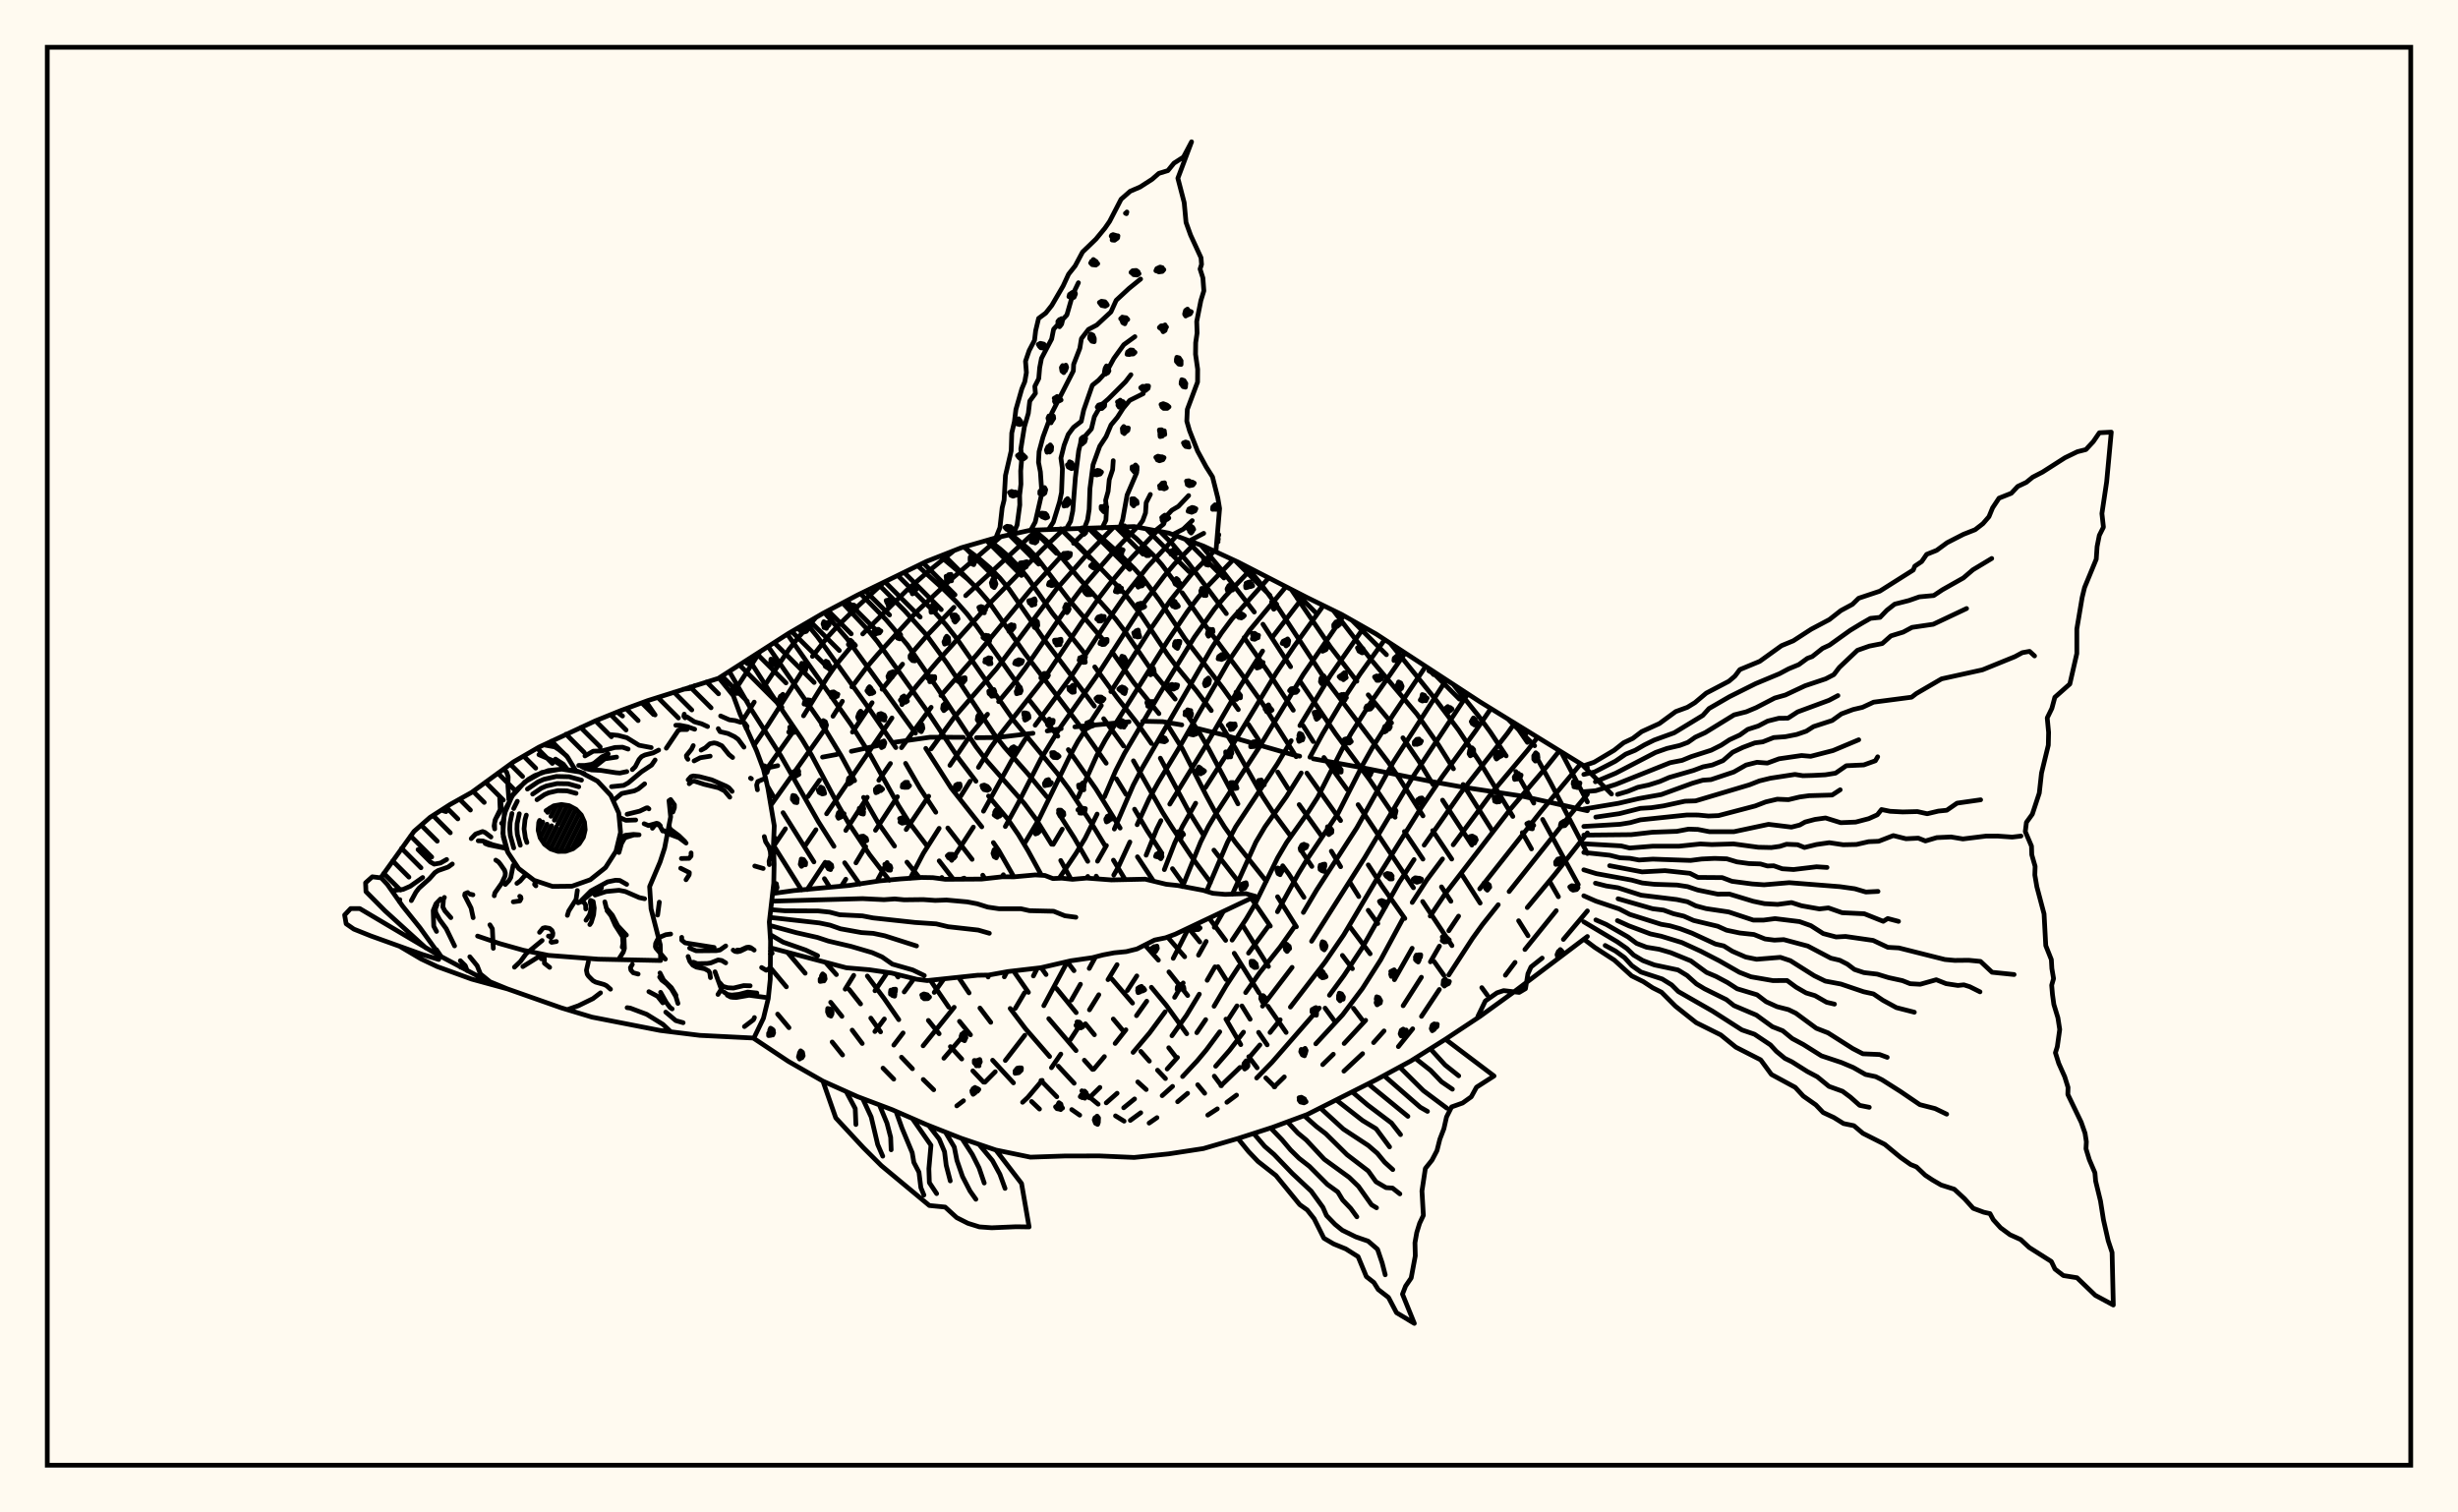 <svg xmlns="http://www.w3.org/2000/svg" width="520" height="320"><rect x="0" y="0" width="520" height="320" fill="floralwhite"/><rect x="10" y="10" width="500" height="300" stroke="black" stroke-width="1" fill="none"/><path stroke="black" stroke-width="1" fill="none" stroke-linecap="round" stroke-linejoin="round" d="
M 152.13 143.43 166.78 134.04 174.09 129.78 181.41 125.9 196.04 118.77 203.36 115.89 210.68 113.78 217.99 112.18 239.94 111.41 247.26 112.79 254.58 115.53 261.89 118.91 276.53 126.43 283.84 130.01 291.16 134.16 313.11 148.5 335.82 162.47 
M 335.82 198.14 320.43 209.75 313.11 215.04 305.79 219.88 298.48 224.47 291.16 228.44 276.53 235.81 269.21 238.52 261.89 240.88 254.58 243.01 247.26 244.13 239.94 244.89 232.63 244.57 225.31 244.58 217.99 244.83 210.68 243.32 203.36 240.84 196.04 237.96 188.73 234.78 181.41 232.02 174.09 228.74 166.78 224.56 159.49 219.71 
M 335.82 171.53 321.95 168.43 309.42 166.53 303.31 165.44 288.27 162.44 277.83 160.54 
M 274.95 159.99 273.52 159.69 259.36 155.62 252.66 153.96 
M 250.01 153.37 245.97 152.69 241.74 152.6 
M 238.85 152.71 227.39 153.79 
M 224.5 154.17 221.54 154.65 
M 218.54 155.14 210.96 156.04 206.58 156.08 
M 203.78 156 196.81 155.98 189.26 157.04 
M 186.2 157.64 180.11 158.96 
M 177.06 159.62 174.01 160.19 
M 164.53 162 161.47 162.65 
M 164.51 214.56 166.91 217.43 
M 162.93 204.68 166.36 208.79 
M 176.05 220.46 178.25 223.21 
M 166.58 201.48 170.34 205.91 
M 175.73 212.06 178.11 215.03 
M 180.28 217.95 182.41 220.78 
M 186.8 225.99 189.08 228.32 
M 163.52 188.38 163.91 188.98 
M 174.63 203.6 176.94 206.2 
M 179.64 209.34 182.06 212.41 
M 184.22 215.41 186.29 218.32 
M 190.71 223.68 193.03 226.12 
M 195.32 228.4 197.53 230.57 
M 163.63 178.85 169.57 188.31 
M 183.49 206.5 187.03 211.24 190.14 215.74 
M 162.35 166.31 163.62 168.5 
M 165.66 171.94 172.19 182.36 
M 174.41 185.91 175.55 187.71 
M 189.56 206.11 189.98 206.72 
M 196.4 215.9 198.68 218.72 
M 201.06 221.44 203.46 224.06 
M 205.81 226.57 208.07 228.96 
M 154.28 142.06 159.02 150.24 165.18 159.9 173.14 173.87 176.43 179.06 
M 178.69 182.54 181.87 187.07 
M 196.82 207.4 200.72 213.1 
M 202.98 216.09 205.31 218.95 
M 209.99 224.32 214.4 229.11 
M 218.23 233.05 219.91 234.65 
M 158.4 139.44 163.08 146.72 169.66 156.41 171.69 159.78 177.4 170.5 179.42 174.01 183.96 180.82 188.14 186.26 
M 202.78 206.77 205.01 210.08 
M 207.31 213.28 209.6 216.3 
M 220.22 228.62 223.57 232.05 
M 226.73 234.76 228.42 235.94 
M 162.51 136.8 173.84 153.12 177.95 159.9 180.8 165.17 
M 182.69 168.71 185.69 173.96 189.24 179.01 
M 191.87 182.41 194.51 185.69 
M 208.78 206.31 209.05 206.71 
M 213.71 213.37 216.96 217.67 222.05 223.54 
M 223.89 225.58 227.24 229.19 
M 228.88 230.79 232.32 233.62 
M 235.99 236.09 237.81 237.21 
M 166.56 134.18 180.02 153.25 184.21 159.86 190.03 170.34 192.19 173.79 195.98 178.79 
M 198.69 182.14 201.64 185.97 
M 214.43 205.46 217.57 209.96 
M 221.87 215.53 227.64 222.28 
M 229.4 224.32 231.13 226.26 
M 170.56 131.84 172.92 134.72 174.96 137.51 184.02 150.16 189.51 158.17 
M 191.58 161.51 194.59 166.71 197.97 171.85 
M 200.51 175.18 205.65 181.82 
M 207.9 185.17 208.36 185.9 
M 220.26 204.74 221.3 206.19 
M 223.52 209.15 227.67 214.25 
M 229.63 216.61 231.53 218.93 
M 240.7 228.91 242.48 230.52 
M 174.41 129.61 179.14 135.06 193.67 155.12 
M 195.85 158.34 201.23 166.75 207.7 174.94 
M 210.15 178.27 211.3 179.95 214.49 185.52 
M 225.77 203.48 227.21 205.37 
M 235.52 215.6 237.51 217.98 
M 241.34 222.45 243.15 224.51 
M 244.88 226.43 246.56 228.2 
M 178.26 127.57 183.32 132.96 185.61 135.73 196.52 150.98 202.85 160.53 206.47 165.29 
M 209.13 168.42 213.1 173.18 215.42 176.56 217.5 180.02 220.33 185.19 
M 235.23 207.14 239.59 212.23 
M 247.25 221.68 248.87 223.77 
M 253.38 229.51 254.86 231.31 
M 182.04 125.6 187.39 131.05 191.97 136.44 198.35 145.66 206.44 157.94 208.75 160.97 216.72 170.02 219.21 173.37 222.46 178.62 
M 224.4 182.06 226.57 186.01 
M 243.58 208.89 246.72 212.68 251.06 218.72 
M 256.89 227.69 258.4 229.72 
M 185.95 123.74 191.34 129.17 195.96 134.3 200.35 140.35 210.29 155.29 212.5 158.11 217.54 163.82 221.46 168.59 
M 223.92 172.02 227.27 177.28 230.12 182.24 
M 231.91 185.37 232.25 185.95 
M 242.23 199.96 245.06 203.14 
M 247.29 205.63 251.26 210.63 
M 189.97 121.8 197.78 129.59 200.12 132.2 202.37 135.06 214.46 152.44 223.63 163.57 226.13 166.93 230.8 174.02 233.77 178.92 
M 235.55 181.99 238.03 186.09 
M 247.01 198.26 250.62 202.43 
M 259.35 215.62 262.49 221.02 
M 264.18 223.57 265.95 225.93 
M 267.79 228.06 269.69 229.95 
M 194.16 119.71 199.93 124.97 202.27 127.28 204.54 129.83 206.71 132.63 215.86 145.55 
M 217.75 148.13 223.79 155.76 
M 226.01 158.6 231.83 166.9 236.97 175.2 
M 240.63 181.28 244.04 186.43 
M 251.67 196.64 253.83 199.29 
M 257.67 204.53 259.36 207.23 
M 262.73 212.83 264.47 215.65 
M 266.26 218.42 268.08 221.07 
M 198.88 117.66 204.73 122.54 206.97 124.75 209.1 127.21 216.94 138.44 228.66 153.85 234.02 161.48 
M 236.19 164.79 238.2 168.06 
M 240.02 171.21 242.68 175.73 245.77 180.48 
M 248.04 183.79 250.4 187.09 
M 255.8 194.25 259.29 198.96 
M 261.11 201.69 266.33 210.04 
M 268.25 212.9 272.09 218.44 
M 203.89 115.74 207.17 118.21 209.44 120.16 211.53 122.29 213.48 124.64 220.86 135.28 231.52 149.4 
M 233.49 152.06 237.7 157.84 
M 239.78 160.97 245.98 171.92 247.93 175.01 252.36 181.67 256.09 186.69 
M 263.01 195.97 268.35 204.48 
M 209.08 114.24 211.54 116.11 213.72 118.03 215.71 120.12 217.49 122.35 222.66 129.76 229.65 138.49 
M 231.6 141.1 236.3 147.56 240.46 152.85 243.59 157.31 
M 245.47 160.41 251.44 171.59 254.49 176.51 
M 256.81 179.87 261.97 186.52 
M 264.71 190.03 268.74 195.94 
M 280.33 213.3 282.27 215.95 
M 213.93 113.07 217.57 116.12 219.46 118.12 226.26 127.05 233.34 135.31 
M 235.25 137.92 239.92 144.51 245.18 150.99 
M 247.27 153.83 250.13 158.43 255.18 168.31 257 171.66 259.03 174.94 261.35 178.22 267.89 186.45 
M 270.27 189.73 274.26 196.09 
M 286.33 213.33 288.27 215.89 
M 218.73 112.15 221.24 114.27 223.07 116.13 228.18 122.23 235.98 130.93 237.88 133.44 243.39 141.51 248.62 147.92 
M 250.73 150.61 253.75 155.05 255.62 158.26 261.89 170.08 
M 271.36 183.18 272.61 184.86 275.86 189.85 
M 283.99 202.14 286.11 204.95 
M 224.42 111.88 228.59 115.79 237.83 125.47 241.53 130.26 246.96 138.43 248.92 141.06 253.1 146.14 256.25 150.34 
M 258.3 153.39 261.29 158.21 267.05 168.4 269.24 171.75 272.86 176.65 
M 275.28 179.97 277.53 183.32 
M 285.67 196.2 289.86 201.8 
M 230.76 111.75 236.3 116.68 239.98 120.31 241.81 122.35 245.34 127.1 250.68 135.12 258.74 145.63 261.97 150.14 
M 264.13 153.28 266.25 156.52 
M 270.31 163.35 272.49 166.83 
M 274.84 170.24 279.53 176.81 
M 281.65 180.09 283.62 183.38 
M 285.53 186.61 287.46 189.69 
M 289.45 192.6 291.48 195.4 
M 237.46 111.51 240.39 113.94 244.03 117.48 245.79 119.48 248.36 122.93 
M 250.1 125.41 254.53 131.74 262.44 142.32 266.82 148.45 274.21 160.1 
M 276.48 163.57 283.61 173.62 
M 289.46 182.99 292.28 187.34 297.2 194.32 
M 303.39 203.43 305.46 206.35 
M 245.4 112.44 247.96 115.01 251.45 119.17 259.44 129.83 
M 263.2 134.89 268.35 142.27 273.6 150.27 
M 275.69 153.55 277.81 156.89 
M 280.08 160.27 284.97 167.01 
M 287.31 170.25 299.02 187.83 
M 300.97 190.74 307.17 200.07 
M 313.48 208.96 314.62 210.52 
M 254.07 115.34 259.11 121.41 265.35 129.49 
M 267.18 132.07 273.03 141.07 
M 275.08 144.21 282.55 155.23 289.8 165.05 295.14 172.91 
M 297.11 175.93 301.03 181.77 
M 304.95 187.64 306.95 190.69 
M 263.74 119.87 266.72 123.51 270.16 128.21 279.78 142.89 293.74 161.33 295.96 164.58 301.04 172.62 
M 303.09 175.74 307.12 181.76 
M 309.12 184.81 313.13 191.07 
M 273.2 124.75 281.52 136.95 287.05 144.13 
M 289.45 147.01 294.39 152.96 
M 296.79 156.1 300.13 160.99 303.16 166 
M 305.18 169.29 311.38 178.8 
M 321.27 194.81 323.26 197.98 
M 282.07 129.15 290.03 139.53 299.78 151.12 304.32 157.61 307.49 162.66 
M 309.53 165.98 315.69 175.74 
M 294.09 136.08 303.75 148.06 308.57 154.47 313.03 161.2 320.05 172.74 
M 322.05 176.16 323.99 179.61 
M 327.8 186.44 329.69 189.73 
M 307.57 144.96 312.82 151.51 315.29 154.89 318.64 159.93 
M 320.68 163.24 324.48 169.92 
M 326.35 173.37 333.89 187.16 
M 320.22 152.86 323.13 157.07 
M 325.2 160.46 328 165.54 335.82 180.58 
M 330.25 159.08 335.82 169.67 
M 160.76 137.93 154.92 146.92 
M 172.6 130.65 169.05 134.68 166.9 137.41 161.69 145.17 
M 159.56 148.55 157.13 152.4 
M 186.93 123.27 181.42 128.32 177.23 132.43 175.07 134.79 171.87 138.88 
M 169.82 141.85 162.46 153.4 159.51 157.71 
M 201.81 116.5 196.53 120.78 191.82 124.89 182.51 134.13 
M 180.29 136.53 176.96 140.54 174.93 143.47 169.99 151.45 
M 167.78 154.81 161.67 163.42 
M 211.69 113.56 201.04 122.72 193.98 129.37 185.66 138.48 183.4 141.11 180.22 145.34 
M 178.21 148.37 176.22 151.54 
M 174.14 154.79 163.11 170.33 
M 219.37 112.12 204.29 126.03 
M 201.81 128.49 196.23 134.33 193.09 137.94 
M 190.94 140.52 186.61 145.83 
M 184.5 148.67 180.34 154.9 
M 173.37 165.08 170.91 168.55 
M 166.16 175.35 163.64 179.07 
M 225.14 111.85 220.63 116.15 209.8 127.21 198.25 140.02 193.95 145.07 190.81 149.07 
M 188.7 151.9 174.87 172.18 
M 172.62 175.55 170.38 178.86 
M 230.36 111.76 227.11 114.95 
M 225.05 117.08 218.07 124.72 206.77 138.37 199.06 147.16 
M 196.99 149.65 190.71 158.19 
M 188.37 161.54 185.92 165.09 
M 183.47 168.69 178.93 175.7 
M 174.58 182.44 170.77 188.21 
M 235.54 111.59 229.57 117.74 223.38 124.78 210.82 141.48 201.88 151.75 196.99 158.45 
M 189.85 168.57 185.21 175.67 
M 183.14 179.11 181.08 182.56 
M 178.93 186.02 178.01 187.46 
M 240.57 111.53 235.47 116.82 228.85 124.44 224.96 129.62 216.95 141.3 214.76 144.24 211.26 148.44 
M 208.91 151.12 205.65 155.03 200.96 161.93 
M 196.47 168.46 191.71 175.51 
M 187.67 182.5 185.73 186.03 
M 244.79 112.32 239.17 118.26 234.72 123.57 232.63 126.31 228.74 131.82 220.77 143.75 211.67 155.29 209.62 158.12 206.99 162.35 
M 205.23 165.29 203.26 168.43 
M 198.68 175.26 195.34 180.54 192.56 185.85 
M 180.61 206.36 178.8 209.29 
M 248.88 113.39 242.83 119.85 238.46 125.37 234.47 131.13 226.65 143.05 219 153.44 
M 216.87 156.44 213.98 160.97 208.06 171.63 
M 205.92 174.99 201.33 182.03 
M 199.25 185.65 199.1 185.92 
M 187.73 205.74 185.1 209.62 
M 252.84 114.88 248.51 119.28 246.36 121.8 242.08 127.45 232.42 142.43 224.06 154.27 220.19 160.59 215.37 169.99 212.68 174.87 
M 193.36 207.05 191.29 209.87 
M 187.09 215.59 185.08 218.25 
M 256.87 116.59 252.04 121.51 247.68 126.92 243.54 132.91 235.01 146.32 
M 232.99 149.26 228.03 156.86 226.24 160.14 219.76 173.41 216.83 178.31 
M 212.27 185.07 211.97 185.51 
M 199.67 207.14 197.64 209.97 
M 191.05 218.55 189.09 221.12 
M 260.87 118.44 255.64 123.85 253.39 126.5 251.2 129.39 247.06 135.53 233.85 156.52 232.01 159.88 228.06 168.69 
M 224.73 175.43 222.81 178.65 
M 201.86 213.12 195.29 221.27 
M 264.71 120.38 259.24 126.12 256.97 128.79 252.67 134.82 245.32 146.79 237.86 159.46 236.03 163.05 233.65 168.6 
M 232.1 172.24 229.56 177.37 227.6 180.59 224.08 185.82 
M 213.03 205.61 212.47 206.68 
M 203.97 218.9 199.68 223.9 
M 268.38 122.29 260.59 131 258.41 133.92 256.36 137.07 241.66 162.46 239.75 166.11 235.74 175.4 
M 234.07 178.89 232.18 182.21 
M 230.13 185.43 229.9 185.78 
M 219.45 204.85 218.62 206.49 
M 216.75 210.04 214.79 213.35 
M 272.03 124.16 264.32 133.41 260.19 139.48 249.29 158.48 245.1 165.41 243.1 169 240.57 174.49 
M 239.03 178.15 236.57 183.48 235.62 185.14 
M 225.81 203.47 220.82 212.78 
M 216.8 219.04 212.68 224.37 
M 210.55 226.76 208.36 228.97 
M 203.83 232.89 202.41 233.98 
M 275.86 126.1 269.12 134.9 
M 267.11 137.74 262.24 145.41 254.77 158.28 247.47 170.14 
M 245.6 173.62 244.72 175.38 242.47 180.94 
M 231.77 202.45 230.43 204.9 
M 228.57 208.24 226.66 211.6 
M 279.97 128.12 273.81 136.69 270 142.36 260.39 158.22 255.02 166.63 
M 252.95 169.94 250.13 174.88 248.5 178.39 246.32 183.99 
M 236.32 204.1 234.4 207.27 
M 232.46 210.46 230.48 213.66 
M 228.47 216.86 226.43 219.99 
M 224.42 223.02 222.44 225.9 
M 220.48 228.58 217.43 232.19 216.33 233.22 
M 284.26 130.25 275.68 142.75 266.36 158.16 257.53 171.68 255.63 174.87 253.99 178.17 250.17 187.58 
M 240.5 206.48 238.5 209.57 
M 288.58 132.7 281.48 142.87 275 153.52 
M 273.16 156.71 270.22 161.63 261.4 174.96 259.68 178.21 255.24 188.58 
M 251.3 196.68 248.2 202.76 
M 242.6 211.83 240.43 214.89 
M 238.19 217.88 235.91 220.77 
M 233.64 223.55 231.39 226.22 
M 292.95 135.33 287.72 142.61 283.63 148.83 279.8 155.26 277.12 160.21 
M 275.28 163.54 272.17 168.52 267.61 174.93 265.69 178.17 260.71 189.2 
M 258.82 192.82 256.89 196.2 
M 255.17 199.18 253.55 202.09 
M 250.31 207.97 248.49 211.02 
M 246.49 214.08 243.21 218.52 239.71 222.66 
M 232.69 230.07 230.44 232.28 
M 297.26 138.17 290.08 148.49 285.87 155.11 283.92 158.53 278.75 168.7 276.67 171.94 272.19 178.25 270.28 181.5 265.47 191.34 263.61 194.48 260.66 198.91 
M 257.03 204.56 255.38 207.41 
M 253.72 210.34 251.02 214.8 247.93 219.14 
M 236.33 231.31 234.03 233.34 
M 301.58 141.03 294.66 151.33 290.33 158.18 288.34 161.72 283.1 172.03 276.63 181.65 274.64 184.91 270.25 192.9 
M 268.34 195.93 264.13 201.66 
M 262.1 204.44 259.36 208.62 256.84 212.9 
M 255.07 215.73 253.19 218.49 
M 249.1 223.73 246.92 226.17 
M 240.02 232.51 237.72 234.38 
M 305.92 143.91 294.75 161.26 287.05 175.13 278.55 188.29 275.73 193.05 
M 273.85 196.07 270.83 200.35 266.47 205.83 263.52 210.01 
M 261.69 212.82 259.88 215.61 
M 258.04 218.31 255.21 222.13 253.25 224.48 250.18 227.77 
M 248.06 229.85 245.86 231.82 
M 241.33 235.43 239.12 237.05 
M 310.51 146.84 298.86 164.42 288.69 181.48 277.47 199.15 
M 273.35 204.67 267.09 212.88 
M 263.07 218.38 260.11 222.23 257.18 225.59 
M 251.24 231.32 249.13 233.1 
M 244.76 236.47 243.1 237.62 
M 315.41 149.91 312.15 154.67 305.11 164.32 300.57 171.01 292.33 184.19 284.27 197.8 280.34 203.53 272.99 213.07 
M 270.83 215.76 268.68 218.45 
M 266.54 221.08 264.42 223.57 
M 262.32 225.84 258.29 229.71 
M 320.43 152.99 318.91 155.15 309.13 167.62 301.29 178.81 
M 299.15 181.87 296.01 186.68 288.21 200.49 284.32 206.39 281.25 210.57 
M 279.1 213.28 269.09 224.76 265.85 228.08 
M 261.59 231.7 259.55 233.22 
M 257.53 234.61 255.51 235.93 
M 325.27 156.01 323.22 158.68 315.63 167.7 307.43 178.74 
M 305.17 181.73 301.86 186.16 298.76 190.94 
M 296.79 194.38 292.1 203.06 288.23 209.14 284.05 214.69 278.36 220.85 
M 271.7 227.85 269.55 229.95 
M 329.89 158.86 327.17 162.26 319.63 171.08 305.71 189.14 302.57 193.82 
M 298.75 200.63 294.99 207.28 
M 288.91 215.87 284.36 220.78 
M 282.07 223.05 279.82 225.25 
M 334.4 161.61 325.98 171.69 313.04 188.06 
M 308.57 193.83 306.5 196.93 
M 304.52 200.18 302.61 203.5 
M 300.7 206.76 296.84 212.79 
M 292.8 218.12 290.59 220.59 
M 288.26 222.93 284.31 226.63 
M 335.82 168.04 332.11 172.49 319.26 188.63 
M 316.96 191.42 313.62 195.62 311.51 198.55 306.49 206.29 
M 304.5 209.35 300.72 215.04 
M 298.86 217.67 295.83 221.44 
M 335.82 176.23 328.92 185.01 323.1 192.02 
M 329.23 192.68 322.6 200.89 
M 320.52 203.62 318.47 206.34 
M 335.82 192.73 330.74 198.76 
M 210.68 113.78 211.54 111.63 212.01 107.45 212.42 105.8 212.71 100.6 213.92 95.39 214.04 91.62 214.6 89.22 214.92 86.64 216.17 82.27 216.8 80.76 217.14 78.82 216.95 76.43 217.72 74.18 218.86 71.99 219.1 69.95 219.72 67.36 221.23 66.24 222.51 64.62 224.91 60.5 226.06 58.01 227.45 56.26 229.02 53.32 231.86 50.58 233.75 48.28 234.74 46.85 237.17 42.15 239.1 40.46 241.18 39.57 243.72 37.94 245.16 36.68 247.07 36.1 248.35 34.53 250.37 33.23 252.08 30 249.18 37.71 250.52 42.86 250.91 47.06 251.87 49.73 254.08 54.53 254.19 55.94 253.88 56.92 254.48 58.81 254.68 61.54 254.05 63.58 253.17 68.02 253.25 70.45 252.95 72.51 252.92 74.95 253.37 78.12 253.35 80.83 251.18 86.62 251.07 89.11 251.65 91.12 253.35 95.43 255.17 98.78 256.51 100.89 257.64 105.37 258.01 107.59 257.23 116.75 
M 254.58 115.53 254.58 115.53 
M 214.37 112.97 215.17 111.08 215.74 106.83 215.7 104.8 215.98 102.45 215.93 99.63 216.15 97.03 215.96 94.99 216.71 90.32 217.55 87.44 217.85 84.86 219.05 83.22 218.92 81.74 219.75 80.1 219.95 77.78 220.33 75.81 222.48 71.73 222.9 69.64 225.7 66.64 226.95 62.29 228.14 59.82 
M 218.06 112.18 219.01 110.45 220.41 104.33 220.1 99.83 219.7 97.8 219.82 95.55 220.66 92.43 222.52 87.37 227.07 78.47 227.13 77.09 228.44 73.7 228.78 71.64 230.27 69.7 232.03 68.77 235.02 66 236.14 63.53 238.84 61.03 241.3 59.04 
M 221.84 112 222.84 110.46 224.15 106.2 224.57 104.2 224.76 99.15 224.44 96.92 225.12 94.2 225.98 91.93 227.09 90.43 228.74 89.15 229.26 86.77 231.09 81.51 232.42 80.44 234.19 78.5 235.64 75.84 237.74 72.93 240.09 71.23 
M 225.61 111.84 226.48 110.31 226.95 108.07 227.5 101.03 228.2 95.39 228.73 93.22 230.89 90.75 231.52 88.16 232.87 85.79 234.47 84.41 238.09 80.79 239.25 79.28 
M 229.39 111.77 230.08 110 230.42 107.78 230.58 103.38 231.24 98.33 232.66 94.4 234 92.37 235.04 89.91 236.38 88.3 237.63 86.35 239 84.71 241.85 83.29 
M 233.17 111.7 233.96 110.06 234.09 107.62 233.9 105.85 234.43 103.95 234.67 101.48 235.38 99.37 235.51 97.47 
M 236.94 111.53 237.51 109.93 238.44 104.75 240.43 100.11 
M 240.72 111.55 241.74 110.16 242.34 108.53 242.48 106.35 243.36 104.61 
M 244.43 112.25 246.17 110.89 246.78 109.17 247.9 107.96 249.29 107.14 251.46 104.85 
M 248.11 113.1 250.33 111.95 252.22 110.15 
M 251.65 114.43 254.65 112.84 
M 163.45 189.05 167.91 188.43 179.73 187.33 186.09 186.37 190.52 185.96 194.98 185.65 197.35 185.69 200 186.04 207.65 185.99 212.1 185.5 214.47 185.52 219.01 185.11 221.05 185.23 222.74 185.88 224.63 185.8 226.89 186.04 229.88 185.78 235.13 186.17 242.27 186.01 246.72 187.09 249.17 187.35 254.55 188.37 256.58 189 259.19 189.23 263.57 189.07 265.56 189.63 248.64 197.65 246.59 198.41 244.26 198.89 240.53 200.78 238.27 201.34 235.71 201.59 233.34 202.04 231.11 202.62 226.53 203.28 220.2 204.75 213.23 205.56 209.17 206.3 206.81 206.34 196.16 207.47 193.89 207.18 188.6 205.87 183.93 205.18 179.04 204.76 162.98 200.53 
M 163.27 190.67 182.47 190.13 187.02 190.35 189.29 190.19 191.27 190.38 195.32 190.33 197.86 190.51 200.23 190.42 204.63 190.82 206.73 191.22 208.95 191.92 211.32 192.27 216.02 192.28 217.8 192.68 222.9 192.8 225.28 193.76 227.61 194.07 
M 163.06 192.45 165.99 192.7 173.14 192.74 175.52 192.99 177.62 193.54 182.44 193.78 184.7 194.21 193.58 195.17 198.06 195.47 200.57 196.07 206.93 196.78 209.3 197.46 
M 162.86 194.1 173.33 195.27 175.61 195.74 177.8 196.51 182.23 197.31 184.76 197.48 187.17 197.99 193.9 200.14 
M 162.8 195.79 168.46 197.33 172.93 198.34 175.25 199.11 180.03 200.23 184.52 201.55 186.6 202.46 188.79 203.99 193.09 205.22 195.54 206.4 
M 162.92 197.73 165.66 199.33 170.45 201.01 172.97 202.2 
M 210.68 243.32 216.11 250.39 217.71 259.59 214.97 259.55 209.8 259.77 207.19 259.58 204.76 258.82 202.39 257.62 199.95 255.39 196.61 255.06 186.45 246.62 182.66 242.83 176.81 236.52 174.09 228.74 
M 207.1 242.11 209.95 245.54 211.53 248.44 212.62 251.44 
M 203.52 240.9 205.7 244.26 207.13 247.11 208.22 250.3 
M 200 239.52 201.88 242.69 202.44 245.51 203.62 248.92 205.21 251.99 206.45 253.74 
M 196.48 238.14 198.69 240.99 199.82 243.68 200.17 246.54 201.03 249.85 
M 193.01 236.65 196.95 242.31 196.51 247.28 196.61 250.22 198.15 252.54 
M 189.55 235.14 190.83 238.71 192.98 243.88 193.33 245.94 194.41 248.01 194.81 251.27 195.46 252.85 
M 186.03 233.76 187.64 237.62 188.42 240.62 188.53 243.27 
M 182.5 232.43 184.3 236.31 185.68 242.16 186.75 244.62 
M 179.02 230.95 180.93 234.55 181.07 237.92 
M 305.79 219.88 316.07 227.65 312.36 230.03 311.25 232.06 309.42 233.37 307.09 234.2 306.02 236.33 305.46 238.82 304.61 241.02 304 243.44 302.95 245.45 301.54 247.22 300.82 251.99 301.12 257.14 300.32 258.84 299.72 260.78 299.34 262.94 299.41 265.71 298.54 270.39 297.36 272.11 296.7 273.81 299.21 280 295.44 277.74 293.74 274.51 291.57 272.83 290.65 271.35 289.06 270.1 287.31 265.88 284.71 264.24 282.12 263.18 280.07 261.97 278.01 257.85 276.54 255.99 274.96 254.87 269.93 248.71 266.13 245.73 264.15 243.66 261.89 240.88 
M 302.59 221.89 305.72 225.33 308.6 227.62 
M 299.39 223.9 302.65 226.47 304.95 228.87 307.26 230.45 
M 296.1 225.76 301.13 230.76 306.07 234.45 
M 292.78 227.56 300.47 234.27 301.99 235.14 
M 289.44 229.31 297.85 236.19 
M 286.07 231.02 289.32 233.78 294.36 237.59 296.29 240.06 
M 282.69 232.72 288.26 237.08 291.12 238.82 293.97 242.66 
M 279.31 234.41 284.18 238.88 289.47 242.36 291.38 244.01 292.94 245.91 294.65 247.46 
M 275.9 236.04 278.46 238.32 280.48 239.87 284.97 244.31 289.45 247.74 291.09 250.03 293.22 251.28 294.59 251.37 296.15 252.6 
M 272.36 237.35 274.55 239.71 276.35 241.2 280.15 245.27 285.42 249.1 287.39 251.01 290.16 254.91 291.21 255.54 
M 268.81 238.65 271.21 241.14 273.03 243.3 274.83 245.07 277.02 246.78 280.82 250.6 283.02 252.19 284.04 253.88 285.76 255.68 287.05 257.45 
M 265.22 239.81 267.55 242.54 269.53 244.25 273.39 248.27 277.39 252.02 279.86 255.43 280.63 257.18 282.44 259.05 283.95 260.28 286.84 261.7 289.43 262.59 291.42 264.31 292.4 267.2 293.05 269.72 
M 335.06 162.01 337.24 161.27 341.48 158.74 343.48 157.15 345.42 156.23 347.3 154.8 351.05 153.09 354.51 150.55 356.96 149.65 358.56 148.67 360.96 146.65 365.75 144.14 367.03 143.05 368.07 141.67 372.27 139.93 376.89 136.61 379.38 135.58 383.16 133.13 387.01 131.09 389.43 129.19 391.89 127.86 393.21 126.57 397.67 125.08 404.76 120.6 405.08 119.79 406.54 118.81 407.59 117.29 409.71 116.44 411.92 114.82 415.37 113.05 417.85 112.07 419.5 110.79 420.77 109.32 421.54 107.45 422.9 105.4 425.51 104.36 426.87 102.91 428.67 102.06 430.02 100.96 432.11 99.88 436.85 96.85 439.46 95.58 441.28 95.12 442.84 93.44 444.13 91.56 446.65 91.43 445.67 101.96 444.67 108.65 444.99 111.54 444.12 113.27 443.65 115.64 443.47 118.31 441 124.3 440.49 126.39 439.36 133.08 439.36 138.27 437.88 144.72 434.71 147.53 434.08 149.88 433.1 151.89 433.39 154.95 433.33 157.66 431.89 163.57 431.42 167.8 429.95 172.26 428.7 173.99 428.46 175.95 429.77 179.02 429.83 180.84 430.54 183.3 430.48 185.13 430.91 187.64 432.43 193.36 432.79 200.07 433.97 203.03 434.08 204.91 434.44 207.05 434.04 208.44 434.21 210.41 434.5 212.51 435.36 215.34 435.74 217.81 435.23 221.46 434.83 222.74 435.54 225 436.8 227.82 437.5 230.06 437.46 231.56 440.28 237.42 441.1 239.76 441.38 241.56 441.3 243.05 442 245.35 443.19 248.14 443.34 249.89 444.37 254.11 445 258.1 446 262.52 446.82 264.99 447.08 276.11 443.27 274.06 439.4 270.34 436.52 269.88 434.74 268.51 433.97 266.9 429.28 263.93 427.5 262.27 425.22 261.24 423.23 259.77 421.68 258.06 420.99 256.77 419.67 256.48 417.44 255.65 415.61 253.62 413.44 251.61 410.65 250.72 408.81 249.65 407.28 248.64 405.44 246.89 404.21 246.39 402.06 244.87 398.73 242.12 394.1 239.78 392.2 238.17 390.01 237.72 387.96 236.44 385.69 235.38 384.15 233.77 381.5 231.91 379.79 230.06 374.75 227.33 372.48 224.24 367.23 221.56 364.03 218.96 358.85 216.38 354.45 212.89 351.5 209.93 349.63 208.99 347.67 207.7 345.18 206.47 341.52 203.14 337.38 200.45 335.06 198.7 
M 335.06 163.85 337.32 163.34 341.75 161.05 343.92 159.56 345.93 158.74 347.89 157.6 349.96 156.58 354.19 155.04 360.23 151.37 361.55 149.91 365.87 147.41 371.44 144.63 376.46 142.54 378.39 141.51 380.54 140.62 382.36 139.29 383.39 138.91 385.57 137.18 387.03 136.5 391.42 133.36 393.73 131.96 395.7 130.83 397.73 130.62 399.16 129.13 400.83 127.82 403.82 127.06 406.04 126.28 409.09 126 410.91 124.79 415.36 122.28 417.37 120.56 421.36 118.16 
M 337.51 165.4 341.81 163.59 350.25 159.2 352.66 158.35 355.36 157.72 357.08 157.07 358.63 155.98 360.74 155.01 366.86 151.25 369.43 150.6 371.51 149.73 375.45 147.69 377.7 147.05 381.88 145.09 386.23 143.63 387.96 142.73 389.12 141.21 392.94 137.59 395.46 136.7 398.2 136.16 400.03 134.54 402.63 133.74 404.5 132.74 408.99 132.08 416.04 128.75 
M 335.06 167.51 337.57 167.3 341.83 165.96 353.32 161.37 355.87 160.87 357.77 160.09 362.01 158.73 364.12 157.67 365.88 156.52 368.07 155.51 369.74 154.32 371.98 153.6 373.94 152.57 376.31 151.97 378.25 151.95 380.3 150.62 386.93 148.17 388.82 147.17 
M 342.2 168.07 344.35 167.44 346.5 166.57 348.8 166.08 351.15 165.34 353.15 164.48 358.28 163 360.3 162.24 362.23 161.86 364.51 160.93 366.55 159.16 368.67 158.15 371.24 157.18 372.92 156.96 375.23 156.05 377.71 155.87 380.09 155.4 382.13 154.7 383.66 153.73 387.61 152.44 389.56 151.04 392.02 150.12 394.02 149.65 396.37 148.56 404.41 147.51 405.39 146.75 410.75 143.63 419.4 141.72 426.27 138.93 427.82 138.09 429.36 137.81 430.42 138.78 
M 335.06 171.18 342.39 169.96 346.64 168.97 351.45 168.11 358.05 165.71 360.24 165.07 361.96 164.95 366.78 163.34 369.39 161.86 371.7 161.28 373.89 161.45 376.37 160.54 381.13 159.85 383.05 160.02 387.79 158.8 393.22 156.52 
M 337.59 172.88 342.58 172.15 347.03 171.03 349.35 170.89 351.91 170.51 356.47 169.52 358.7 169.45 370.1 166.05 372.21 165.22 374.54 164.65 379.73 163.85 381.4 164.12 383.54 164.06 386.15 163.93 388.32 163.58 390.59 162.01 394.29 161.84 396.74 160.96 397.23 160.12 
M 335.06 174.85 342.71 174.4 344.88 174.05 347.03 173.46 356.87 172.43 359.23 172.44 361.43 172.65 363.56 172.56 371.33 170.52 373.54 169.67 375.99 169.09 378.36 169.19 380.7 168.63 382.72 168.35 387.6 168.21 389.3 167.1 
M 335.06 176.69 345.1 176.59 349.56 176.08 354.75 175.89 357.22 175.42 359.2 175.49 361.66 175.97 366.8 175.97 374.14 174.41 378.98 175 380.73 174.56 381.88 173.92 383.96 173.37 386.2 173.06 389.41 174.06 392.58 173.93 395.34 173.21 397.16 172.39 398.04 171.28 399.86 171.65 402.52 171.79 405.63 171.71 407.71 172.17 410.07 171.61 411.85 171.43 414.02 169.93 419.01 169.22 
M 335.06 178.52 342.96 178.97 344.75 179.42 349.68 179.03 355.22 179.03 359.72 178.56 362.13 178.69 366.72 178.55 371.97 179.26 374.73 179.32 376.53 179.07 377.94 178.62 380.29 178.72 381.74 179.31 384.28 178.68 386.99 178.29 389.92 178.73 392.73 178.67 395.32 178.08 397.44 177.99 400.54 176.79 403.22 177.46 405.83 177.33 407.33 177.93 409.73 177.22 412.75 177.08 415.26 177.5 420.12 176.9 422.58 176.89 425.69 177.11 427.55 176.89 
M 335.06 180.36 340.56 180.95 342.69 181.49 344.8 181.6 346.75 181.96 349.67 181.77 357.65 182.05 359.99 181.75 362.74 181.62 365.31 181.71 367.46 182.36 370.03 182.71 372.42 182.79 373.9 183.22 375.25 183.18 377.04 183.81 379.43 183.97 384.3 183.39 386.51 183.53 
M 340.53 183.16 347.39 184.47 352.23 184.21 357.5 184.77 359.22 185.64 364.34 185.68 366.4 186.46 370.68 187.02 373.19 187.2 378.52 186.75 389.26 187.6 392.39 188.04 394.73 188.73 397.3 188.6 
M 335.06 184.03 337.71 184.84 345.2 186.21 347.42 186.81 349.97 187.09 354.79 187.25 357.01 187.59 359.17 188.31 363.39 189.18 365.85 189.16 370.9 190.69 373.28 191.19 376.08 191.35 379 190.96 381.12 191.64 384.91 192.31 386.81 192.09 389.72 193.11 394.4 193.33 398.41 194.93 399.36 194.34 401.64 194.94 
M 337.52 186.86 339.82 187.45 342.26 187.82 347.19 189.4 354.72 190.32 356.97 190.79 358.74 191.65 360.93 192.24 365.71 192.95 370.91 194.67 373.12 194.67 375.52 194.36 380.69 194.99 383.1 195.85 385.71 197.52 388.44 198.24 390.43 198.13 396.27 198.97 399.38 200.43 401.71 200.56 411.45 203.01 413.53 203.2 416.49 203.17 418.98 203.41 421.43 205.71 426.09 206.19 
M 342.31 190.16 349.63 192.27 351.93 192.56 354.03 193.32 356.2 193.83 358.29 194.75 363.39 195.97 365.26 196.81 368.07 197.4 371.06 197.72 373.4 198.66 375.38 198.91 377.36 198.8 382.44 200.16 387.31 202.72 389.21 203.17 390.82 203.99 392.32 205.12 394.31 205.78 397.15 206.11 399.53 206.84 402.47 207.48 404.1 208.13 406.23 208.25 409.62 207.29 411.71 208.12 414.2 208.5 415.46 208.37 416.7 208.76 418.88 209.85 
M 335.06 189.53 337.6 190.65 342.55 192.31 344.8 193.47 351.43 195.56 353.27 195.87 355.45 196.5 357.94 197.43 362.91 199.73 364.68 200.14 366.48 201.26 369.31 202.49 371.61 202.96 376.65 202.55 378.77 203.26 383.81 206.44 386.15 207.58 389.45 208.2 394.25 209.83 396.34 210.29 398.34 211.64 401.19 213.19 404.99 214.16 
M 342.17 194.78 344.59 195.88 349.15 197.59 351.43 198.08 355.81 199.42 359.79 201.25 363.74 203.29 367.99 205.72 370.43 206.67 375.05 207.47 378.07 207.46 379.98 208.87 382.08 210.08 383.97 210.65 386.41 212.05 388.09 212.45 
M 337.61 194.63 339.81 195.59 344.4 198.23 346.22 199.59 348.33 200.41 350.98 200.84 353.45 201.56 357.71 203.3 361.03 205.74 363.01 206.58 365.46 207.88 367.5 209.2 371.71 210.47 373.63 211.94 375.94 212.99 378.35 213.61 379.92 214.37 384.25 217.56 386.73 218.53 391.97 221.86 394.1 222.96 397.63 223.11 399.25 223.71 
M 335.06 195.04 342.14 199.27 344.18 200.69 345.59 202.06 347.54 203.23 350 204.16 354.99 205.22 356.91 206.39 358.89 208.17 360.59 209.2 365.24 211.5 366.83 212.76 371.57 214.77 374.94 217.22 377.15 218.09 379.15 219.73 381.52 221 385.33 223.39 389.56 224.8 392.07 225.86 394.65 227.33 396.81 227.79 398.17 228.47 402.05 230.93 406.15 233.72 409.38 234.55 411.83 235.73 
M 339.58 200.04 341.75 201.21 343.69 202.62 345.22 204.3 347.15 205.66 351.64 207.13 353.65 208.38 355.06 209.79 362.28 213.92 368.51 217.91 371.17 218.82 374.54 221.07 375.79 222.43 377.59 223.92 379.08 224.65 382.33 226.7 384.46 227.83 386.94 229.86 389.8 230.89 391.48 232.14 393.42 233.87 395.45 234.28 
M 326.25 202.71 323.89 204.58 323.24 206.02 322.72 209.18 321.39 209.97 318.11 209.59 316.71 210.05 314.23 211.78 312.66 215.02 313.11 215.04 
M 80.55 185.72 87.59 175.9 90.97 172.94 95.22 170.21 99.76 167.67 108.65 161.19 114.01 158.08 125.92 152.53 131.51 150.27 137.07 148.22 152.13 143.48 155.13 147.18 156.57 151.09 160.06 158.86 161.52 162.77 162.45 166.74 163.8 174.71 163.63 178.78 163.77 182.82 163.69 186.87 162.75 195.07 163.01 199.09 162.95 207.2 162.52 211.3 161.51 215.44 159.49 219.63 148.04 219.06 139.65 218.02 125.24 215.2 118.72 213.23 107.33 209.22 102.25 207.14 93.17 202.3 
M 141.53 169.39 141.88 172.82 140.6 179.43 139.64 182.38 137.43 187.58 137.73 192.28 139.68 199.89 139.76 203.22 126.56 202.94 116.01 202.13 110.71 201.05 105.67 199.63 101.03 198.05 
M 90.09 200.56 81.46 192.72 77.42 188.64 77.34 186.78 78.76 185.51 80.66 185.74 81.95 187.13 85.18 191.72 88.84 196.28 93.24 202.39 
M 92.81 203 89.41 201.96 78.45 198.02 74.86 196.58 73.23 195.45 72.91 193.59 74.19 192.23 76.1 192.23 93.12 202.31 
M 107.43 180.33 106.38 176.36 106.68 172.26 108.3 168.48 111.05 165.42 114.65 163.43 118.7 162.71 122.76 163.35 126.4 165.27 129.21 168.27 130.9 172.02 131.28 176.11 130.31 180.11 128.09 183.57 124.88 186.13 121 187.5 116.89 187.54 112.99 186.25 109.72 183.75 107.43 180.33 
M 107.28 179.98 106.46 177 106.4 173.91 107.09 170.9 108.51 168.16 109.46 166.93 111.78 164.89 113.11 164.1 116.01 163.03 119.08 162.71 122.14 163.16 123.6 163.66 
M 108.68 179.4 107.96 176.79 107.84 175.43 107.9 174.07 108.31 172.11 
M 108.67 171.07 109.44 169.53 
M 111.58 166.95 113.8 165.44 115.04 164.89 117.69 164.28 120.4 164.34 123.02 165.06 
M 110.07 178.83 109.45 176.57 109.36 175.4 109.4 174.23 109.86 172.17 
M 112.68 168.01 114.49 166.78 115.56 166.31 117.84 165.79 120.19 165.83 122.44 166.46 
M 111.47 178.25 111.15 177.32 110.87 175.37 111.07 173.41 111.35 172.46 
M 113.6 169.2 115.18 168.13 116.08 167.73 118 167.29 119.97 167.33 121.87 167.85 
M 114.27 177.26 113.85 175.66 113.97 174.02 114.15 173.58 
M 115.52 171.51 117.15 170.49 118.77 170.21 120.4 170.46 121.85 171.23 122.98 172.43 123.65 173.93 123.8 175.57 123.42 177.16 122.53 178.55 121.24 179.57 119.69 180.12 118.05 180.14 116.49 179.62 115.18 178.62 114.27 177.26 
M 116.3 170.97 115.84 171.88 
M 114.82 173.92 113.88 175.8 
M 117.72 170.39 116.56 172.71 
M 115.73 174.38 114.28 177.28 
M 118.93 170.23 117.28 173.54 
M 116.69 174.71 114.93 178.25 
M 119.99 170.4 118 174.37 
M 117.73 174.91 115.68 179.01 
M 120.94 170.75 116.5 179.63 
M 121.84 171.22 117.48 179.95 
M 122.58 172.01 118.52 180.13 
M 123.23 172.98 119.66 180.12 
M 123.69 174.32 121.03 179.65 
M 123.43 177.11 123.35 177.26 
M 81.17 184.78 84.72 188.32 
M 83.07 182.14 86.51 185.58 
M 84.95 179.48 89.06 183.6 
M 86.87 176.87 91.33 181.33 
M 89.1 174.57 92.5 177.97 
M 91.6 172.53 95.26 176.2 
M 94.36 170.76 96.86 173.26 
M 97.22 169.09 99.52 171.39 
M 100.09 167.43 102.44 169.77 
M 102.71 165.5 106.48 169.28 
M 105.33 163.59 109.2 167.47 
M 107.96 161.69 110.56 164.29 
M 110.77 159.96 113.33 162.52 
M 113.64 158.3 116.85 161.52 
M 116.67 156.8 118.99 159.12 
M 119.74 155.33 123.6 159.2 
M 122.85 153.92 126.98 158.04 
M 125.98 152.51 129.35 155.88 
M 129.2 151.2 132.45 154.45 
M 132.46 149.92 135 152.46 
M 135.77 148.7 138.25 151.17 
M 139.16 147.55 143.52 151.91 
M 142.59 146.45 146.35 150.21 
M 146.02 145.35 150.43 149.75 
M 149.48 144.27 152.01 146.8 
M 108.59 190.81 109.97 190.61 110.23 190.12 110.16 189.78 109.95 189.63 
M 157.49 217.2 159.41 215.74 159.6 215.29 
M 122.14 188.41 121.87 190.3 120.32 192.74 120.03 193.67 
M 139.55 206.72 140.01 207.38 141.03 208.15 142.02 209.22 142.97 210.83 143.42 212.3 
M 103.68 207.73 101.64 206.07 100.94 204.32 99.39 202.43 
M 157.39 158.08 156.16 156.42 155.39 155.86 154.02 155.2 152.33 154.8 151.95 154.17 
M 138.02 175.24 138.53 174.56 139.16 174.43 139.6 174.74 140.19 175.82 
M 154.88 167.44 154.19 166.67 153.68 166.36 150.58 165 147.93 164.31 146.68 164.17 146.2 164.3 145.58 164.99 
M 131.7 151.5 130.55 150.65 
M 127.25 187.85 124.86 189.19 123.04 190.63 122.41 190.93 
M 138.59 160.79 137.85 161.87 135.71 163.29 132.92 165.63 131.95 166.17 129.37 166.44 
M 130.94 180.37 131.47 178.49 132.09 177.4 132.44 177.16 134.09 176.65 134.98 176.64 
M 139.75 209.95 140.95 212.09 141.74 213.15 142.19 213.46 
M 117.8 158.24 119.88 159.93 121.66 162.81 
M 144.57 145.82 145.91 145.69 146.52 145.45 146.97 145.05 
M 130.44 160.18 127.93 160.56 125.82 162.23 125.2 162.37 123.86 162.35 122.96 162.07 
M 114.01 159.67 117.74 161.28 118.84 161.98 119.55 162.85 
M 93.36 202.43 92.33 200.92 
M 132.61 163.25 131.14 163.56 130.29 163.49 127.08 162.99 125.16 162.9 123.89 162.61 123.02 162.17 
M 158.77 164.64 158.96 164.75 
M 144.52 216.38 142.97 215.94 140.84 214.14 
M 127.04 210.06 125.45 211.28 122.38 212.78 120.14 213.57 
M 104.89 181.98 105.47 182.37 105.9 182.91 106.74 184.12 106.91 184.7 106.86 185.31 106.13 186.88 104.7 188.91 104.56 189.52 
M 129.15 209.29 128.33 208.56 127.8 208.3 126 207.79 125.42 207.46 124.51 206.54 124.23 206.12 124.06 205.28 124.47 203.52 
M 123.92 192.32 123.89 191.45 123.49 190.87 122.97 190.76 122.3 191.02 
M 130.91 177.61 132.27 176.73 134.01 176.54 135.2 176.63 
M 131.64 200.4 131.79 199.59 131.7 198.18 130.16 195.78 129.26 193.74 128.41 192.66 
M 130.98 172.9 132.41 173.56 134.49 173.49 
M 108.83 204.63 110.07 203.46 111.31 201.78 114.69 198.99 
M 141.9 218.3 140.26 216.74 136.81 214.6 133.33 213.29 132.67 213.2 
M 154.39 168.66 153.28 167.33 152.03 166.68 148.93 165.93 146.92 165.27 146.41 165.32 145.81 165.82 
M 123.97 194.7 124.69 193.6 124.9 192.96 125.05 191.76 124.86 190.82 
M 140.46 175.74 141.24 176.35 143.66 177.25 145.15 178.37 
M 162.76 182.93 162.7 182.25 163.03 181.05 162.97 180.19 162.66 179.16 161.97 178.08 161.69 177 
M 87.02 190.55 87.99 188.76 88.63 187.92 90.82 185.96 92 184.63 92.66 184.2 94.8 183.45 95.69 182.8 
M 136.27 174.28 137.2 174.67 138.92 174.18 139.28 174.29 139.69 174.7 
M 141.87 169.16 142.68 170.28 142.67 170.92 142.35 171.8 
M 99.44 189.18 100.05 189.32 
M 130.9 177.69 131.78 176.97 132.64 176.68 
M 96.17 200.13 94.4 196.49 93.02 194.61 92.19 193.08 92.1 192.32 92.44 191.45 
M 82.91 188.44 85.28 188.17 86.79 187.51 89.42 185.66 
M 115.38 157.66 117.37 158.03 118.96 159.08 120.09 160.21 121.54 162.67 
M 144.15 181.64 145.76 181.61 146.19 181.12 146.2 180.46 
M 139.62 205.86 140.38 207.36 142.03 208.96 143 210.56 
M 97.42 204.64 97.41 204.61 
M 99.69 177.43 100.62 176.46 102.09 175.93 102.61 176.13 103.86 177.09 
M 117.52 160.61 119.19 161.69 120.13 162.94 
M 155.11 201.02 155.49 201.29 156.01 201.37 156.61 201.24 158.17 200.49 159 200.69 
M 128.67 159.51 127.34 160.13 125.69 161.48 125.09 161.73 123.71 161.95 122.42 161.94 
M 101.17 177.89 102.17 177.93 104.23 178.73 107.21 179.48 
M 140.76 202.93 138.78 200.63 138.64 200.31 138.7 199.61 139.09 198.81 139.73 198.23 140.84 197.76 141.88 197.62 
M 113.32 186.36 113.09 187.12 113.37 187.42 
M 131.07 202.67 131.85 201.46 132.1 200.67 132.01 198.4 
M 115.16 202.77 115.17 203.8 116.28 204.67 
M 146.66 157.75 146.29 158.52 145.21 159.86 145.25 160.23 145.53 160.65 
M 137.76 158.17 135.19 157.68 132.61 156.08 130.76 155.59 129.17 155.44 
M 154.99 160.27 154.21 159.64 152.72 157.79 151.64 157.29 151.07 157.18 150.17 157.36 149.22 158.22 148.32 158.71 
M 98.84 205.38 98.43 204.31 97.38 203.27 
M 137.27 209.81 139.11 210.79 140.22 212.18 
M 102.64 178.46 103.37 178.75 107.23 179.54 
M 162.93 204.81 162.1 205.29 161.12 204.71 
M 153.53 200.14 152.3 201 151.54 201.13 147.28 201.17 145.89 200.59 
M 159.67 183.23 161.46 183.75 
M 149.69 153.72 148.45 153.15 146.91 152.71 145.31 151.67 
M 158.7 208.57 157.34 208.53 155.17 209.05 153.94 208.98 152.94 208.69 152.25 207.9 
M 160.24 167.1 160.07 166.1 160.32 165.35 161.96 164.65 
M 95.38 194.15 94.12 192.73 93.68 191.89 93.82 190.26 94.01 189.87 
M 161.87 211.02 158.48 210.57 155.79 211.04 155.09 211.02 154.57 210.95 153.86 210.57 
M 150.24 159.99 148.14 160.32 146.84 160.99 
M 141.56 174.45 141.6 175.09 141.92 175.53 143.63 176.81 144.9 178.04 
M 100.1 194.16 99.66 192.13 98.3 189.46 98.36 189.09 98.95 188.84 
M 92.35 197.07 91.76 195.96 91.65 192.63 92.23 191.21 93.19 190.21 
M 136.37 190.15 135.24 189.91 132.28 188.62 130.95 188.36 128.23 188.62 125.9 189.37 
M 84.48 190.77 84.59 190.34 
M 114.14 197.26 114.86 196.38 115.33 196.26 116.26 196.42 116.78 196.88 116.97 197.43 116.91 197.97 116.57 198.39 
M 144 183.7 145.84 184.62 145.8 185.09 145.13 186.13 
M 106.58 162.68 107.19 163.39 107.5 164.35 107.45 166.23 107.65 169.14 
M 160.12 210.1 158.17 209.9 156.32 210.38 154.83 210.54 153.92 210.41 153.13 209.88 
M 139.34 158.7 138.16 159.3 136.44 159.73 135.73 160.08 135.19 160.69 134.4 162.21 133.77 162.83 
M 132.52 197.84 130.69 195.88 129.55 193.65 128.29 192.17 127.95 190.81 
M 156.69 152.82 155.53 152.46 154.31 152.3 152.45 151.48 
M 151.89 210.4 152.6 209.29 151.26 205.61 
M 105.87 168.81 106.08 171.21 104.89 173.21 104.62 174.16 104.64 175.2 
M 111.46 185.08 110.86 185.45 110.05 186.39 109.35 186.9 
M 104.36 200.64 104.16 196.51 103.64 195.67 
M 138.59 151.26 136.62 148.39 
M 136.37 165.84 135.04 166.92 134.19 167.33 131.52 167.89 129.72 169.39 
M 109.12 182.86 108.56 183.11 108.05 185.67 107.66 186.33 106.9 187.13 
M 132.67 172.27 135.32 171.62 136.77 170.93 137.01 170.92 137.28 171.14 
M 132.88 158.49 131.7 158.09 130.09 158.15 127.35 158.88 125.51 158.93 123.75 159.94 
M 150.3 206.84 150.15 205.82 149.91 205.43 149.09 204.98 147.32 204.62 146.57 204.21 145.94 203.41 145.57 202.37 
M 94.36 171.72 93.35 171.41 
M 151.08 200.46 144.94 199.49 144.22 198.9 144.22 198.32 
M 133.77 204.05 133.37 204.72 133.47 205.26 133.97 205.82 135 206.09 
M 117.7 199.2 116.71 199.38 116.56 199.27 
M 144.93 151.88 144.67 151.54 144.76 151.1 
M 153.53 203.72 152.69 203.22 151.92 203.1 150.37 203.73 149.61 203.85 147.51 203.89 146.7 203.58 
M 106.55 174.04 106.11 174.19 
M 116.02 198.06 116.54 198.02 116.61 198.25 116.42 198.31 
M 139.48 190.87 139.12 193.61 
M 145.33 154.35 144.03 154.35 143.5 154.53 140.96 158.3 
M 110.61 204.51 113.9 202.46 114.24 202.5 114.51 202.86 
M 155.98 201.01 156.59 201.05 157.91 200.45 158.42 200.39 158.81 200.49 159.55 201.02 
M 132.58 187.11 131.11 186.28 130.21 186.24 128.54 186.58 125.03 188.49 123.03 190.48 
M 105.72 168.9 105.82 171.28 104.74 173.48 104.53 174.76 104.66 175.38 
M 146.96 154.29 145.47 153.77 143.84 153.45 142.97 153.45 
M 124.78 195.62 125.08 195.17 125.58 193.54 125.71 192.12 125.49 190.75 124.93 190.5 
M 88.44 179.75 91.08 182.39 91.85 182.83 93.17 182.6 94.49 181.85 
M 84.51 200.19 89.06 202.88 92.52 204.52 99.76 207.15 107.33 209.22 
M 152.74 143.04 158.09 148.38 
M 156.44 140.69 165.43 149.68 
M 160.13 138.34 166.28 144.49 
M 163.8 135.96 172.24 144.4 
M 167.5 133.62 175.7 141.81 
M 171.32 131.39 177.56 137.63 
M 175.18 129.2 180.08 134.11 
M 179.13 127.11 184.94 132.92 
M 183.14 125.08 188.19 130.12 
M 187.24 123.13 194.67 130.56 
M 191.3 121.14 199.13 128.98 
M 195.33 119.13 202.04 125.84 
M 199.61 117.37 205.82 123.58 
M 204 115.71 210.51 122.23 
M 208.69 114.35 216.09 121.76 
M 213.53 113.16 219.73 119.35 
M 218.58 112.15 223.49 117.07 
M 224.35 111.89 230.5 118.03 
M 230.27 111.76 238.99 120.47 
M 236.13 111.57 241.81 117.25 
M 242.49 111.89 251.55 120.95 
M 250.74 114.09 258.93 122.29 
M 261.35 118.66 268.67 125.98 
M 273.78 125.04 278.41 129.68 
M 286.04 131.26 293.31 138.52 
M 302.4 141.57 308.75 147.92 
M 318.96 152.08 324.66 157.78 
M 334.73 161.81 340.92 168 
M 228.3 139.68 228.48 139.22 229.15 138.87 229.64 138.99 229.45 139.45 228.78 139.8 228.3 139.68 
M 228.41 139.19 228.91 139.16 229.51 139.63 229.6 140.12 229.1 140.14 228.51 139.68 228.41 139.19 
M 227.26 146.43 226.76 146.44 226.18 145.95 226.1 145.46 226.6 145.45 227.18 145.93 227.26 146.43 
M 226.87 146.48 226.57 146.09 226.61 145.33 226.97 144.98 227.27 145.37 227.22 146.13 226.87 146.48 
M 233.61 130.43 233.53 130.92 232.95 131.4 232.45 131.4 232.53 130.9 233.11 130.42 233.61 130.43 
M 233.47 130.53 233.21 130.96 232.49 131.19 232.03 130.99 232.29 130.57 233.01 130.34 233.47 130.53 
M 233.57 147.87 233.27 148.27 232.53 148.43 232.09 148.19 232.39 147.79 233.13 147.63 233.57 147.87 
M 233.36 147.81 232.98 148.13 232.22 148.12 231.85 147.79 232.23 147.47 232.99 147.48 233.36 147.81 
M 224.27 136.37 223.77 136.4 223.18 135.94 223.08 135.45 223.57 135.42 224.17 135.88 224.27 136.37 
M 223.54 136.47 223.5 135.97 223.95 135.36 224.44 135.25 224.48 135.75 224.03 136.36 223.54 136.47 
M 237.22 139.16 237.7 139.3 238.11 139.94 238.04 140.43 237.56 140.29 237.15 139.66 237.22 139.16 
M 238.1 140.14 237.62 139.98 237.24 139.33 237.34 138.84 237.81 139 238.19 139.65 238.1 140.14 
M 225.48 128.13 225.87 128.45 225.99 129.19 225.73 129.62 225.34 129.3 225.22 128.55 225.48 128.13 
M 225.97 129.32 225.55 129.05 225.34 128.32 225.54 127.87 225.96 128.14 226.18 128.86 225.97 129.32 
M 221.39 142.5 221.29 143 220.7 143.47 220.2 143.45 220.3 142.96 220.89 142.48 221.39 142.5 
M 220.37 143.36 220.62 142.93 221.34 142.69 221.8 142.88 221.54 143.31 220.83 143.55 220.37 143.36 
M 221.87 153.64 221.57 153.24 221.62 152.49 221.98 152.14 222.28 152.54 222.22 153.29 221.87 153.64 
M 221.67 153.41 221.74 152.91 222.31 152.42 222.81 152.41 222.74 152.91 222.17 153.41 221.67 153.41 
M 215.87 145.5 215.95 146 215.54 146.64 215.07 146.78 214.99 146.29 215.4 145.65 215.87 145.5 
M 215.84 146.59 215.42 146.32 215.2 145.59 215.41 145.14 215.83 145.41 216.04 146.13 215.84 146.59 
M 214.96 140.48 215.15 140.02 215.83 139.69 216.32 139.82 216.12 140.28 215.44 140.61 214.96 140.48 
M 216.02 139.72 215.82 140.18 215.13 140.5 214.65 140.37 214.85 139.91 215.53 139.59 216.02 139.72 
M 216.85 152.36 216.69 151.88 216.99 151.19 217.43 150.97 217.59 151.44 217.3 152.14 216.85 152.36 
M 217.68 151.85 217.19 151.84 216.63 151.33 216.57 150.83 217.07 150.85 217.63 151.35 217.68 151.85 
M 207.24 151.2 207.5 151.62 207.39 152.37 207.01 152.69 206.74 152.27 206.86 151.52 207.24 151.2 
M 207.4 152.45 207.04 152.11 206.97 151.35 207.26 150.95 207.62 151.29 207.69 152.05 207.4 152.45 
M 215.24 158.54 214.87 158.88 214.12 158.9 213.73 158.58 214.1 158.24 214.86 158.23 215.24 158.54 
M 214.47 157.99 214.64 158.46 214.36 159.16 213.91 159.39 213.75 158.92 214.03 158.22 214.47 157.99 
M 223.68 160.18 223.18 160.21 222.59 159.74 222.49 159.25 222.99 159.23 223.58 159.69 223.68 160.18 
M 222.54 159.9 222.94 159.6 223.7 159.67 224.05 160.02 223.64 160.32 222.89 160.26 222.54 159.9 
M 209.18 146.24 209.68 146.25 210.25 146.76 210.31 147.25 209.81 147.24 209.25 146.74 209.18 146.24 
M 209.79 147.32 209.6 146.86 209.84 146.14 210.27 145.89 210.46 146.35 210.22 147.06 209.79 147.32 
M 213.46 133.6 213.28 133.14 213.52 132.42 213.96 132.17 214.14 132.64 213.89 133.35 213.46 133.6 
M 213.54 133.44 213.54 132.94 214.02 132.36 214.51 132.28 214.52 132.78 214.04 133.36 213.54 133.44 
M 208.54 134.4 209.02 134.55 209.42 135.19 209.34 135.68 208.86 135.54 208.46 134.9 208.54 134.4 
M 209.45 134.78 209.1 135.13 208.34 135.18 207.95 134.88 208.3 134.53 209.06 134.48 209.45 134.78 
M 219.26 132.73 218.9 132.39 218.83 131.64 219.12 131.23 219.48 131.57 219.55 132.33 219.26 132.73 
M 218.83 131.53 219.25 131.81 219.44 132.54 219.22 132.99 218.81 132.71 218.61 131.98 218.83 131.53 
M 231.31 153.53 230.83 153.69 230.13 153.4 229.91 152.96 230.38 152.8 231.08 153.09 231.31 153.53 
M 230.58 152.67 230.75 153.14 230.49 153.85 230.05 154.09 229.88 153.62 230.14 152.91 230.58 152.67 
M 209.62 139.26 209.47 139.74 208.83 140.13 208.34 140.05 208.49 139.57 209.13 139.18 209.62 139.26 
M 208.42 139.53 208.92 139.48 209.53 139.92 209.65 140.41 209.15 140.46 208.54 140.02 208.42 139.53 
M 209.94 122.85 210.35 123.14 210.55 123.87 210.33 124.32 209.91 124.03 209.72 123.3 209.94 122.85 
M 210.52 124.01 210.09 123.76 209.84 123.05 210.02 122.58 210.45 122.83 210.7 123.54 210.52 124.01 
M 208.5 129.01 208.04 129.2 207.32 128.95 207.08 128.51 207.54 128.33 208.25 128.58 208.5 129.01 
M 207.27 128.51 207.77 128.58 208.25 129.16 208.25 129.66 207.75 129.58 207.27 129.01 207.27 128.51 
M 217.63 127.11 218.12 127.02 218.77 127.4 218.93 127.88 218.44 127.97 217.79 127.58 217.63 127.11 
M 218.27 128.07 218.13 127.59 218.43 126.9 218.88 126.69 219.03 127.17 218.72 127.86 218.27 128.07 
M 221.81 123.74 221.96 123.26 222.6 122.86 223.1 122.94 222.95 123.42 222.31 123.81 221.81 123.74 
M 221.99 123.67 222.29 123.27 223.03 123.11 223.46 123.36 223.16 123.75 222.42 123.91 221.99 123.67 
M 200.21 122.67 200.21 122.17 200.7 121.59 201.19 121.52 201.19 122.02 200.7 122.59 200.21 122.67 
M 200.15 121.93 200.65 121.92 201.23 122.4 201.31 122.89 200.82 122.9 200.23 122.42 200.15 121.93 
M 196.97 129.54 196.94 129.04 197.41 128.45 197.9 128.35 197.92 128.85 197.46 129.45 196.97 129.54 
M 197.83 129.37 197.39 129.12 197.13 128.41 197.31 127.95 197.75 128.19 198 128.9 197.83 129.37 
M 199.84 136.29 199.7 135.81 200.03 135.13 200.49 134.93 200.62 135.41 200.29 136.09 199.84 136.29 
M 200.44 136.11 200.08 135.77 199.99 135.02 200.28 134.61 200.64 134.95 200.73 135.7 200.44 136.11 
M 206 119.47 205.54 119.27 205.23 118.58 205.36 118.1 205.82 118.31 206.14 118.99 206 119.47 
M 206.19 119.06 205.7 118.97 205.22 118.38 205.24 117.88 205.73 117.97 206.21 118.56 206.19 119.06 
M 240.06 134.64 239.95 134.16 240.31 133.49 240.78 133.31 240.89 133.8 240.53 134.47 240.06 134.64 
M 239.85 133.88 240.35 133.81 240.98 134.23 241.12 134.71 240.62 134.77 239.99 134.36 239.85 133.88 
M 235.95 125.15 236.12 124.68 236.79 124.32 237.27 124.43 237.1 124.89 236.44 125.26 235.95 125.15 
M 237.08 125.12 236.61 124.97 236.21 124.33 236.28 123.84 236.76 123.98 237.16 124.62 237.08 125.12 
M 238.15 153.31 237.83 153.69 237.08 153.8 236.66 153.54 236.98 153.16 237.73 153.04 238.15 153.31 
M 237.78 153.86 237.36 153.6 237.13 152.88 237.33 152.42 237.75 152.68 237.98 153.4 237.78 153.86 
M 229.3 167.1 228.8 167.1 228.24 166.6 228.17 166.11 228.67 166.11 229.24 166.61 229.3 167.1 
M 228.91 167.15 228.62 166.75 228.7 165.99 229.06 165.65 229.35 166.06 229.27 166.81 228.91 167.15 
M 209.11 166.86 208.63 167 207.94 166.7 207.73 166.24 208.21 166.1 208.9 166.41 209.11 166.86 
M 207.86 166.66 208.3 166.42 209.04 166.58 209.34 166.98 208.9 167.22 208.16 167.06 207.86 166.66 
M 204.1 143.87 203.78 144.26 203.03 144.37 202.6 144.11 202.93 143.73 203.67 143.61 204.1 143.87 
M 203.18 144.54 203.18 144.04 203.67 143.47 204.16 143.39 204.17 143.89 203.67 144.47 203.18 144.54 
M 197.74 143.16 197.72 143.66 197.19 144.2 196.69 144.24 196.72 143.74 197.25 143.2 197.74 143.16 
M 197.75 143.48 197.37 143.8 196.61 143.8 196.24 143.47 196.62 143.14 197.37 143.15 197.75 143.48 
M 190.52 134.8 190.03 134.71 189.55 134.13 189.57 133.63 190.06 133.71 190.54 134.3 190.52 134.8 
M 189.58 133.88 190.05 134.03 190.44 134.68 190.35 135.17 189.88 135.02 189.49 134.37 189.58 133.88 
M 192.53 138.72 193.03 138.77 193.54 139.33 193.55 139.83 193.05 139.77 192.54 139.21 192.53 138.72 
M 193.48 139.64 193.02 139.45 192.68 138.78 192.79 138.3 193.26 138.48 193.6 139.16 193.48 139.64 
M 230.98 119.75 231.42 119.51 232.16 119.68 232.46 120.08 232.02 120.32 231.28 120.15 230.98 119.75 
M 232.23 119.66 231.88 120.01 231.12 120.05 230.73 119.75 231.08 119.4 231.84 119.35 232.23 119.66 
M 219.53 114 219.33 114.46 218.64 114.78 218.16 114.64 218.37 114.19 219.05 113.86 219.53 114 
M 218.98 114.88 218.72 114.45 218.85 113.71 219.23 113.39 219.49 113.82 219.37 114.56 218.98 114.88 
M 215.84 119.11 216.33 119.04 216.97 119.45 217.1 119.93 216.61 120 215.98 119.59 215.84 119.11 
M 216.35 120.08 216.3 119.58 216.73 118.97 217.22 118.84 217.27 119.34 216.84 119.96 216.35 120.08 
M 225.31 118.06 225.39 117.57 225.96 117.08 226.46 117.09 226.38 117.58 225.81 118.07 225.31 118.06 
M 226.39 117.29 226.05 117.66 225.3 117.74 224.88 117.46 225.22 117.09 225.97 117.01 226.39 117.29 
M 248.62 128.49 248.2 128.23 247.98 127.5 248.19 127.05 248.61 127.31 248.82 128.04 248.62 128.49 
M 247.83 127.84 248.29 127.63 249.01 127.85 249.28 128.27 248.82 128.47 248.1 128.26 247.83 127.84 
M 243.96 142.58 243.55 142.28 243.39 141.54 243.62 141.1 244.02 141.4 244.19 142.13 243.96 142.58 
M 243.65 141.28 243.91 141.71 243.79 142.45 243.41 142.77 243.15 142.35 243.27 141.6 243.65 141.28 
M 249.62 135.71 249.53 136.2 248.94 136.67 248.44 136.66 248.53 136.17 249.12 135.69 249.62 135.71 
M 248.66 135.74 249.08 136.01 249.31 136.73 249.1 137.19 248.68 136.92 248.46 136.2 248.66 135.74 
M 240.69 128.03 241.13 127.79 241.87 127.95 242.17 128.35 241.73 128.59 240.99 128.43 240.69 128.03 
M 241.88 127.83 241.6 128.25 240.87 128.45 240.42 128.24 240.7 127.82 241.42 127.62 241.88 127.83 
M 241.1 122.75 241.34 123.19 241.19 123.93 240.79 124.23 240.55 123.79 240.7 123.05 241.1 122.75 
M 240.45 123.79 240.78 123.41 241.53 123.3 241.95 123.57 241.62 123.95 240.88 124.06 240.45 123.79 
M 256 133.14 256.23 133.59 256.06 134.32 255.65 134.61 255.42 134.17 255.6 133.44 256 133.14 
M 255.74 134.45 255.66 133.95 256.06 133.31 256.54 133.17 256.62 133.66 256.22 134.3 255.74 134.45 
M 257.7 139.39 257.83 138.91 258.45 138.48 258.95 138.53 258.82 139.02 258.2 139.44 257.7 139.39 
M 257.93 139.38 258.15 138.93 258.84 138.63 259.32 138.78 259.1 139.23 258.41 139.53 257.93 139.38 
M 247.47 144.96 247.94 144.8 248.64 145.09 248.87 145.53 248.39 145.69 247.69 145.41 247.47 144.96 
M 247.82 145.71 247.99 145.24 248.64 144.86 249.13 144.96 248.97 145.43 248.31 145.8 247.82 145.71 
M 255.5 143.68 255.67 144.15 255.41 144.86 254.97 145.1 254.8 144.63 255.06 143.92 255.5 143.68 
M 255.36 144.95 255.11 144.52 255.24 143.78 255.63 143.46 255.89 143.89 255.75 144.63 255.36 144.95 
M 193.02 125.65 192.86 125.17 193.14 124.48 193.59 124.25 193.75 124.72 193.46 125.42 193.02 125.65 
M 193.83 124.71 193.46 125.05 192.7 125.06 192.32 124.74 192.69 124.41 193.44 124.39 193.83 124.71 
M 195.6 118.99 194.94 119.32 
M 188.17 128.48 187.87 128.07 187.94 127.32 188.3 126.97 188.59 127.38 188.53 128.13 188.17 128.48 
M 188.81 127.77 188.32 127.89 187.65 127.53 187.47 127.06 187.96 126.95 188.63 127.31 188.81 127.77 
M 237.37 145.34 237.81 145.57 238.1 146.27 237.93 146.75 237.49 146.52 237.21 145.82 237.37 145.34 
M 238.19 145.84 237.8 146.15 237.04 146.12 236.68 145.78 237.07 145.47 237.82 145.5 238.19 145.84 
M 234.05 135.52 233.85 135.97 233.17 136.3 232.69 136.17 232.89 135.71 233.57 135.39 234.05 135.52 
M 233.17 136.38 233.19 135.89 233.71 135.33 234.21 135.28 234.19 135.78 233.67 136.33 233.17 136.38 
M 242.78 148.21 243.23 148.43 243.52 149.13 243.36 149.6 242.91 149.38 242.62 148.68 242.78 148.21 
M 242.82 149.42 242.89 148.93 243.46 148.43 243.96 148.43 243.89 148.93 243.32 149.42 242.82 149.42 
M 199.89 150.16 199.65 149.72 199.81 148.98 200.21 148.68 200.45 149.12 200.29 149.86 199.89 150.16 
M 199.91 148.86 200.17 149.28 200.06 150.03 199.67 150.35 199.41 149.93 199.53 149.18 199.91 148.86 
M 202.16 130.12 202.46 130.52 202.41 131.27 202.05 131.63 201.75 131.23 201.81 130.47 202.16 130.12 
M 202.68 130.95 202.19 131.04 201.53 130.65 201.38 130.18 201.87 130.09 202.52 130.47 202.68 130.95 
M 210.65 171.43 211.06 171.72 211.24 172.45 211.01 172.9 210.6 172.61 210.42 171.88 210.65 171.43 
M 210.31 172.42 210.67 172.07 211.43 172.03 211.82 172.34 211.46 172.69 210.71 172.73 210.31 172.42 
M 202.1 167.31 201.92 166.85 202.17 166.13 202.61 165.89 202.79 166.35 202.54 167.06 202.1 167.31 
M 202.27 167.17 202.19 166.68 202.59 166.03 203.07 165.88 203.14 166.38 202.75 167.02 202.27 167.17 
M 266.25 134.42 266.08 134.89 265.43 135.26 264.94 135.17 265.1 134.7 265.76 134.32 266.25 134.42 
M 266.15 134.92 265.66 134.96 265.04 134.52 264.93 134.04 265.42 133.99 266.04 134.43 266.15 134.92 
M 254.91 125.85 254.45 125.65 254.11 124.98 254.24 124.49 254.7 124.68 255.04 125.36 254.91 125.85 
M 254.03 124.99 254.53 124.99 255.09 125.49 255.16 125.99 254.66 125.98 254.09 125.48 254.03 124.99 
M 262.6 130.75 262.13 130.57 261.78 129.9 261.89 129.42 262.36 129.6 262.71 130.27 262.6 130.75 
M 261.73 130.34 262.09 129.99 262.84 129.95 263.24 130.25 262.88 130.6 262.13 130.65 261.73 130.34 
M 260.46 123.72 260.55 124.21 260.17 124.86 259.7 125.03 259.61 124.54 259.98 123.88 260.46 123.72 
M 259.59 124.67 259.92 124.29 260.66 124.19 261.08 124.47 260.75 124.84 260 124.94 259.59 124.67 
M 233.95 173.25 234.25 172.85 234.99 172.68 235.43 172.92 235.13 173.32 234.39 173.48 233.95 173.25 
M 234.69 172.51 234.84 172.98 234.54 173.68 234.09 173.9 233.94 173.42 234.24 172.73 234.69 172.51 
M 188.29 143.49 188.15 143.01 188.47 142.32 188.92 142.11 189.06 142.59 188.75 143.28 188.29 143.49 
M 188.63 142.22 188.76 142.71 188.44 143.39 187.98 143.59 187.85 143.11 188.17 142.43 188.63 142.22 
M 180.14 136.95 179.76 136.62 179.64 135.88 179.9 135.45 180.28 135.78 180.4 136.52 180.14 136.95 
M 179.47 136.36 179.88 136.08 180.63 136.17 180.97 136.55 180.55 136.82 179.8 136.73 179.47 136.36 
M 181.29 128.37 181.2 128.86 180.61 129.33 180.11 129.31 180.2 128.81 180.79 128.35 181.29 128.37 
M 181.23 129.05 180.74 129.01 180.2 128.48 180.16 127.98 180.66 128.02 181.2 128.55 181.23 129.05 
M 191.25 147.25 191.45 147.71 191.22 148.43 190.79 148.69 190.6 148.23 190.83 147.51 191.25 147.25 
M 190.47 148.13 190.89 147.85 191.64 147.94 191.97 148.32 191.55 148.59 190.8 148.5 190.47 148.13 
M 249.11 123.89 248.73 123.57 248.62 122.82 248.89 122.4 249.27 122.72 249.38 123.47 249.11 123.89 
M 248.42 123.13 248.9 122.99 249.59 123.3 249.8 123.76 249.32 123.9 248.63 123.59 248.42 123.13 
M 202.12 181.17 201.81 181.56 201.07 181.71 200.64 181.46 200.95 181.07 201.69 180.92 202.12 181.17 
M 201.91 181.09 201.53 181.42 200.77 181.41 200.4 181.07 200.78 180.75 201.54 180.76 201.91 181.09 
M 210.77 181.5 210.33 181.26 210.07 180.55 210.25 180.08 210.68 180.32 210.94 181.03 210.77 181.5 
M 210.93 181.18 210.48 180.97 210.16 180.28 210.3 179.8 210.76 180.01 211.07 180.7 210.93 181.18 
M 212.97 111.5 213.47 111.48 214.06 111.96 214.15 112.45 213.65 112.47 213.06 111.99 212.97 111.5 
M 214.12 111.83 213.7 112.09 212.95 111.98 212.62 111.6 213.04 111.34 213.79 111.45 214.12 111.83 
M 220.98 103.16 221.22 103.6 221.04 104.33 220.64 104.63 220.41 104.19 220.58 103.45 220.98 103.16 
M 221 103.35 220.99 103.85 220.47 104.4 219.98 104.46 219.99 103.96 220.51 103.4 221 103.35 
M 215 104.62 214.54 104.83 213.82 104.61 213.55 104.19 214 103.98 214.73 104.2 215 104.62 
M 213.85 104.79 214.1 104.36 214.81 104.11 215.27 104.3 215.03 104.73 214.31 104.98 213.85 104.79 
M 225.09 107.07 225.03 106.57 225.46 105.95 225.94 105.82 226 106.32 225.57 106.94 225.09 107.07 
M 225.69 106.99 225.4 106.59 225.47 105.83 225.84 105.49 226.13 105.9 226.05 106.65 225.69 106.99 
M 229.46 111.55 229.76 111.96 229.69 112.71 229.33 113.06 229.04 112.65 229.11 111.9 229.46 111.55 
M 229.94 112.13 229.54 112.42 228.79 112.35 228.44 111.99 228.85 111.7 229.6 111.77 229.94 112.13 
M 265.01 123.96 264.54 124.12 263.84 123.84 263.61 123.4 264.08 123.24 264.78 123.52 265.01 123.96 
M 264.43 123.12 264.48 123.62 264.04 124.23 263.55 124.35 263.51 123.85 263.95 123.24 264.43 123.12 
M 269.75 127.42 270 127.85 269.87 128.59 269.47 128.9 269.22 128.47 269.36 127.73 269.75 127.42 
M 270.16 128.33 269.66 128.34 269.09 127.85 269.01 127.35 269.51 127.35 270.09 127.84 270.16 128.33 
M 246.79 156.69 246.36 156.95 245.62 156.82 245.3 156.43 245.73 156.18 246.48 156.3 246.79 156.69 
M 246.5 156.2 246.22 156.62 245.49 156.82 245.04 156.61 245.32 156.19 246.04 155.99 246.5 156.2 
M 216.75 96.59 216.33 96.86 215.58 96.76 215.25 96.39 215.67 96.11 216.42 96.21 216.75 96.59 
M 215.46 96.68 215.85 96.38 216.61 96.42 216.97 96.77 216.57 97.07 215.82 97.03 215.46 96.68 
M 216.17 89.61 215.72 89.83 215.16 89.68 
M 215.36 89.05 215.89 89.2 216.17 89.61 
M 215.95 89.69 215.46 89.59 215.27 89.35 
M 215.51 88.6 215.97 89.19 215.95 89.69 
M 254.01 163.73 253.6 163.45 253.41 162.72 253.63 162.27 254.04 162.55 254.23 163.28 254.01 163.73 
M 253.31 163.27 253.66 162.91 254.41 162.85 254.82 163.14 254.47 163.5 253.72 163.56 253.31 163.27 
M 243.04 117.21 242.54 117.24 241.94 116.77 241.85 116.28 242.35 116.26 242.94 116.72 243.04 117.21 
M 241.89 116.59 242.39 116.57 242.98 117.05 243.07 117.54 242.57 117.56 241.98 117.09 241.89 116.59 
M 237.6 116.36 237.36 116.8 236.65 117.06 236.18 116.89 236.42 116.45 237.13 116.18 237.6 116.36 
M 236.4 116.32 236.89 116.44 237.32 117.06 237.26 117.56 236.78 117.44 236.35 116.81 236.4 116.32 
M 249.3 116.97 248.85 117.17 248.12 116.95 247.86 116.53 248.32 116.33 249.04 116.55 249.3 116.97 
M 248.82 116.23 248.76 116.72 248.2 117.23 247.7 117.24 247.76 116.75 248.32 116.24 248.82 116.23 
M 255.64 119.58 255.15 119.46 254.72 118.84 254.77 118.34 255.26 118.47 255.69 119.09 255.64 119.58 
M 255.75 119.14 255.25 119.14 254.69 118.64 254.62 118.15 255.12 118.15 255.68 118.65 255.75 119.14 
M 229.61 171.08 229.52 171.57 228.93 172.05 228.43 172.03 228.52 171.54 229.11 171.06 229.61 171.08 
M 229.54 171.32 229.17 171.65 228.42 171.67 228.03 171.35 228.4 171.02 229.16 171 229.54 171.32 
M 209.86 114.36 209.38 114.52 208.86 114.3 
M 209.71 114.06 209.86 114.36 
M 184.88 133.84 185.18 133.44 185.92 133.28 186.36 133.51 186.06 133.91 185.32 134.08 184.88 133.84 
M 185.86 133.15 185.8 133.65 185.24 134.16 184.74 134.17 184.8 133.67 185.36 133.17 185.86 133.15 
M 222.06 95.64 221.76 95.23 221.83 94.48 222.19 94.13 222.48 94.54 222.42 95.29 222.06 95.64 
M 222.13 94.31 222.28 94.79 221.97 95.48 221.51 95.69 221.37 95.21 221.68 94.52 222.13 94.31 
M 222.35 89.46 221.92 89.19 221.7 88.47 221.9 88.01 222.33 88.28 222.55 89 222.35 89.46 
M 222.03 89.3 221.96 88.81 222.37 88.17 222.85 88.03 222.92 88.52 222.51 89.16 222.03 89.3 
M 170.86 133.16 170.59 133.58 169.86 133.79 169.41 133.58 169.68 133.16 170.41 132.95 170.86 133.16 
M 170.63 133.09 170.3 133.45 169.54 133.54 169.13 133.26 169.47 132.89 170.22 132.8 170.63 133.09 
M 174.72 139.89 175.16 140.11 175.45 140.81 175.29 141.29 174.85 141.06 174.56 140.37 174.72 139.89 
M 174.44 140.5 174.93 140.42 175.57 140.83 175.72 141.3 175.22 141.38 174.58 140.98 174.44 140.5 
M 183.98 146.81 183.65 146.43 183.63 145.68 183.95 145.29 184.29 145.66 184.3 146.42 183.98 146.81 
M 183.4 146.15 183.84 145.92 184.58 146.09 184.87 146.5 184.43 146.73 183.69 146.55 183.4 146.15 
M 174.28 131.55 174.72 131.78 175 132.48 174.83 132.95 174.39 132.72 174.12 132.02 174.28 131.55 
M 174.33 132.78 174.38 132.28 174.92 131.76 175.42 131.74 175.38 132.23 174.83 132.76 174.33 132.78 
M 233.03 99.88 232.75 100.29 232.01 100.48 231.57 100.25 231.85 99.84 232.59 99.66 233.03 99.88 
M 232.65 99.61 232.48 100.08 231.82 100.45 231.33 100.35 231.5 99.88 232.16 99.51 232.65 99.61 
M 233.97 108.3 233.47 108.23 232.97 107.67 232.95 107.17 233.45 107.24 233.96 107.8 233.97 108.3 
M 233.56 108.3 233.33 107.86 233.5 107.12 233.9 106.83 234.14 107.27 233.97 108.01 233.56 108.3 
M 225.81 98.35 226.29 98.23 226.97 98.57 227.16 99.03 226.67 99.15 226 98.81 225.81 98.35 
M 226.91 99.07 226.46 98.87 226.13 98.19 226.27 97.7 226.72 97.91 227.05 98.59 226.91 99.07 
M 186.27 151.1 186.75 151.24 187.18 151.86 187.12 152.36 186.63 152.23 186.21 151.6 186.27 151.1 
M 187.27 151.75 186.79 151.89 186.1 151.57 185.9 151.11 186.38 150.97 187.06 151.29 187.27 151.75 
M 181.63 152.18 181.44 151.71 181.68 151 182.11 150.74 182.3 151.21 182.06 151.92 181.63 152.18 
M 182.11 151.98 181.77 151.61 181.75 150.86 182.07 150.47 182.4 150.84 182.42 151.6 182.11 151.98 
M 245.31 180.2 245.7 180.51 245.83 181.26 245.57 181.69 245.18 181.37 245.05 180.63 245.31 180.2 
M 245.8 180.5 245.62 180.96 244.95 181.31 244.46 181.19 244.65 180.73 245.32 180.38 245.8 180.5 
M 220.23 108.91 220.7 108.74 221.41 109.01 221.64 109.45 221.17 109.62 220.47 109.35 220.23 108.91 
M 221.49 109.01 221.08 109.29 220.33 109.21 219.99 108.84 220.4 108.56 221.15 108.64 221.49 109.01 
M 239.43 105.54 239.93 105.54 240.5 106.04 240.57 106.53 240.07 106.53 239.5 106.04 239.43 105.54 
M 239.74 105.52 240.09 105.88 240.13 106.63 239.83 107.03 239.48 106.67 239.44 105.92 239.74 105.52 
M 245.76 109.52 246.16 109.21 246.92 109.26 247.27 109.61 246.88 109.91 246.12 109.86 245.76 109.52 
M 246.43 108.99 246.65 109.44 246.47 110.17 246.06 110.46 245.83 110.01 246.02 109.28 246.43 108.99 
M 221.82 164.94 221.9 165.44 221.51 166.08 221.03 166.23 220.95 165.74 221.35 165.09 221.82 164.94 
M 220.95 165.92 221.26 165.52 222 165.37 222.43 165.61 222.13 166.01 221.39 166.16 220.95 165.92 
M 251.99 112.78 251.65 112.42 251.61 111.66 251.92 111.27 252.27 111.63 252.3 112.38 251.99 112.78 
M 252.53 112.01 252.06 112.17 251.36 111.89 251.13 111.44 251.61 111.28 252.31 111.57 252.53 112.01 
M 246.37 102.15 246.38 102.65 245.89 103.22 245.39 103.3 245.39 102.8 245.88 102.22 246.37 102.15 
M 245.31 102.78 245.77 102.58 246.49 102.8 246.75 103.23 246.3 103.43 245.57 103.21 245.31 102.78 
M 252.68 107.47 252.5 107.94 251.83 108.28 251.34 108.17 251.53 107.7 252.2 107.36 252.68 107.47 
M 251.62 108.24 251.84 107.79 252.53 107.49 253 107.63 252.79 108.09 252.1 108.39 251.62 108.24 
M 257.24 107.53 257.02 107.73 256.52 107.76 256.57 107.26 257.05 106.8 
M 256.8 107.74 256.89 107.25 257.12 107.06 
M 257.3 107.76 256.8 107.74 
M 253.89 196.34 253.52 196.67 252.76 196.69 252.38 196.37 252.75 196.04 253.5 196.02 253.89 196.34 
M 253.7 196.28 253.25 196.49 252.52 196.29 252.28 195.92 
M 252.79 195.68 253.43 195.86 253.7 196.28 
M 194.99 154.54 194.6 154.22 194.47 153.48 194.73 153.05 195.11 153.36 195.25 154.11 194.99 154.54 
M 194.5 153.34 194.91 153.62 195.12 154.35 194.91 154.8 194.49 154.52 194.28 153.8 194.5 153.34 
M 169.61 140.34 170.09 140.46 170.53 141.08 170.48 141.57 170 141.46 169.56 140.84 169.61 140.34 
M 169.57 140.64 170.05 140.78 170.46 141.41 170.39 141.9 169.91 141.77 169.5 141.13 169.57 140.64 
M 163.97 140.69 163.48 140.58 163.05 139.96 163.09 139.46 163.58 139.58 164.02 140.2 163.97 140.69 
M 163.07 140.42 163.36 140.01 164.1 139.84 164.54 140.08 164.24 140.48 163.51 140.65 163.07 140.42 
M 240.48 99.94 239.98 99.86 239.5 99.28 239.51 98.78 240 98.86 240.49 99.44 240.48 99.94 
M 240.22 99.89 239.89 99.51 239.9 98.75 240.22 98.38 240.55 98.76 240.54 99.51 240.22 99.89 
M 221.12 73.21 220.68 73.45 219.95 73.28 219.65 72.88 220.09 72.64 220.83 72.81 221.12 73.21 
M 219.84 73.21 220.25 72.93 221 73.01 221.34 73.38 220.93 73.66 220.18 73.58 219.84 73.21 
M 224.48 84.63 224.03 84.85 223.3 84.67 223.02 84.26 223.46 84.03 224.2 84.22 224.48 84.63 
M 223.64 83.88 223.88 84.32 223.72 85.05 223.32 85.35 223.08 84.91 223.24 84.18 223.64 83.88 
M 251.96 155.32 252.21 154.89 252.93 154.64 253.39 154.83 253.14 155.26 252.43 155.5 251.96 155.32 
M 253.04 154.62 252.86 155.09 252.19 155.45 251.7 155.33 251.88 154.87 252.55 154.51 253.04 154.62 
M 261.49 146.44 261.98 146.54 262.44 147.14 262.42 147.64 261.93 147.54 261.46 146.94 261.49 146.44 
M 261.81 146.48 262.08 146.91 261.96 147.65 261.58 147.98 261.32 147.56 261.43 146.81 261.81 146.48 
M 260.32 154.35 260.3 153.85 260.77 153.26 261.26 153.16 261.28 153.66 260.81 154.25 260.32 154.35 
M 261.34 153.59 260.93 153.87 260.18 153.79 259.84 153.43 260.25 153.14 261 153.22 261.34 153.59 
M 251.24 150.18 251.71 150.35 252.08 151.01 251.98 151.5 251.51 151.33 251.14 150.67 251.24 150.18 
M 251.91 150.34 251.79 150.83 251.18 151.27 250.68 151.22 250.8 150.74 251.41 150.3 251.91 150.34 
M 190.87 166.52 190.94 166.02 191.51 165.53 192.01 165.52 191.94 166.02 191.37 166.52 190.87 166.52 
M 190.91 166.25 191.29 165.92 192.04 165.91 192.42 166.24 192.05 166.57 191.29 166.58 190.91 166.25 
M 177.27 146.89 177.05 147.34 176.35 147.64 175.88 147.49 176.1 147.04 176.79 146.74 177.27 146.89 
M 177.14 147.29 176.64 147.36 176.01 146.94 175.88 146.46 176.37 146.39 177 146.81 177.14 147.29 
M 252.27 102.62 251.77 102.68 251.14 102.26 251.01 101.78 251.51 101.72 252.14 102.14 252.27 102.62 
M 251.17 102.53 251.47 102.13 252.21 101.98 252.65 102.22 252.35 102.62 251.61 102.77 251.17 102.53 
M 186.49 158.18 186.31 157.71 186.57 157 187.01 156.76 187.19 157.23 186.93 157.94 186.49 158.18 
M 187.18 157.08 186.92 157.52 186.21 157.76 185.75 157.57 186 157.14 186.71 156.9 187.18 157.08 
M 229.39 125.19 229.8 124.9 230.55 124.99 230.89 125.36 230.48 125.64 229.73 125.55 229.39 125.19 
M 229.62 125.51 229.99 125.18 230.74 125.16 231.13 125.47 230.76 125.81 230 125.83 229.62 125.51 
M 237.85 91.74 237.5 91.39 237.43 90.64 237.73 90.24 238.08 90.59 238.15 91.34 237.85 91.74 
M 237.51 91.49 237.61 91 238.2 90.54 238.7 90.56 238.61 91.05 238.01 91.52 237.51 91.49 
M 229.05 93.76 228.84 93.3 229.05 92.58 229.47 92.3 229.68 92.75 229.47 93.48 229.05 93.76 
M 229.11 92.47 229.38 92.89 229.27 93.64 228.89 93.97 228.62 93.55 228.73 92.8 229.11 92.47 
M 267.98 150.59 267.76 150.15 267.95 149.42 268.36 149.13 268.58 149.58 268.4 150.31 267.98 150.59 
M 267.62 150 268.04 149.74 268.79 149.86 269.11 150.24 268.68 150.5 267.94 150.39 267.62 150 
M 267.21 140.15 267.13 140.64 266.55 141.12 266.05 141.11 266.13 140.62 266.72 140.14 267.21 140.15 
M 266.72 140.06 266.8 140.55 266.4 141.2 265.92 141.34 265.84 140.85 266.24 140.21 266.72 140.06 
M 266.02 156.99 265.93 157.48 265.33 157.94 264.83 157.92 264.93 157.43 265.52 156.96 266.02 156.99 
M 265.63 156.92 265.6 157.42 265.08 157.96 264.58 158 264.61 157.5 265.13 156.96 265.63 156.92 
M 240.7 209.1 241.14 208.86 241.88 209.03 242.17 209.44 241.73 209.67 240.99 209.5 240.7 209.1 
M 241.49 208.69 241.6 209.18 241.24 209.85 240.77 210.02 240.66 209.54 241.02 208.87 241.49 208.69 
M 257.69 114.64 257.44 114.29 257.51 113.54 257.83 113.24 
M 257.74 114.13 257.66 113.35 257.84 113.11 
M 227.62 216.93 228.05 216.69 228.79 216.84 229.1 217.23 228.66 217.48 227.92 217.33 227.62 216.93 
M 228.88 217.31 228.39 217.26 227.87 216.71 227.85 216.21 228.35 216.26 228.86 216.81 228.88 217.31 
M 244.75 200.17 244.84 200.66 244.46 201.32 243.99 201.48 243.89 200.99 244.28 200.33 244.75 200.17 
M 244.67 200.34 244.55 200.82 243.93 201.25 243.43 201.19 243.56 200.71 244.18 200.28 244.67 200.34 
M 155.98 146.72 155.48 146.66 154.97 146.11 154.95 145.61 155.45 145.66 155.96 146.22 155.98 146.72 
M 155.82 146.62 155.41 146.33 155.22 145.6 155.44 145.16 155.85 145.44 156.04 146.17 155.82 146.62 
M 165.49 148.41 165.2 148.01 165.26 147.25 165.62 146.9 165.91 147.31 165.85 148.06 165.49 148.41 
M 165.56 147.08 165.71 147.56 165.4 148.25 164.95 148.47 164.81 147.99 165.11 147.3 165.56 147.08 
M 260.38 165.57 260.88 165.57 261.46 166.06 261.53 166.56 261.03 166.56 260.46 166.07 260.38 165.57 
M 260.39 165.99 260.88 165.9 261.53 166.28 261.69 166.76 261.2 166.85 260.54 166.46 260.39 165.99 
M 263.3 186.85 263.4 187.34 263.03 188 262.56 188.17 262.46 187.68 262.83 187.02 263.3 186.85 
M 262.87 188.08 262.77 187.59 263.13 186.93 263.6 186.76 263.71 187.25 263.34 187.91 262.87 188.08 
M 250.39 176.57 249.94 176.78 249.21 176.57 248.94 176.16 249.39 175.95 250.12 176.15 250.39 176.57 
M 249.25 175.97 249.7 176.18 250 176.88 249.85 177.35 249.4 177.14 249.1 176.44 249.25 175.97 
M 190.41 173.93 190.71 173.53 191.45 173.38 191.89 173.62 191.58 174.02 190.84 174.17 190.41 173.93 
M 191.72 173.77 191.25 173.93 190.55 173.64 190.32 173.2 190.8 173.04 191.5 173.32 191.72 173.77 
M 179.93 165.67 179.66 165.25 179.77 164.5 180.15 164.18 180.41 164.6 180.3 165.35 179.93 165.67 
M 179.91 164.36 180.16 164.79 180.02 165.54 179.63 165.85 179.38 165.41 179.52 164.67 179.91 164.36 
M 173.88 152.82 174.35 152.97 174.75 153.61 174.67 154.11 174.19 153.96 173.8 153.31 173.88 152.82 
M 174.66 153.89 174.23 153.64 173.99 152.92 174.18 152.46 174.61 152.71 174.85 153.43 174.66 153.89 
M 185.2 166.95 185.58 166.63 186.34 166.63 186.71 166.97 186.33 167.29 185.57 167.28 185.2 166.95 
M 186 166.38 186.11 166.87 185.76 167.54 185.3 167.72 185.18 167.24 185.53 166.57 186 166.38 
M 225.06 172.42 224.56 172.4 224 171.89 223.94 171.4 224.44 171.41 225 171.92 225.06 172.42 
M 224.06 171.53 224.52 171.73 224.86 172.4 224.73 172.89 224.27 172.69 223.94 172.02 224.06 171.53 
M 237.92 111.25 237.99 111.75 237.59 112.39 237.11 112.53 237.03 112.04 237.44 111.4 237.92 111.25 
M 236.99 111.66 237.48 111.71 238 112.27 238.02 112.76 237.52 112.71 237 112.16 236.99 111.66 
M 219.65 174.81 219.93 175.23 219.84 175.98 219.47 176.31 219.19 175.9 219.28 175.15 219.65 174.81 
M 219.48 174.99 219.7 175.45 219.49 176.17 219.08 176.45 218.86 176 219.06 175.27 219.48 174.99 
M 232.12 86.13 232.4 85.71 233.12 85.5 233.58 85.71 233.3 86.13 232.58 86.34 232.12 86.13 
M 232.62 86.45 232.67 85.95 233.22 85.43 233.72 85.41 233.67 85.91 233.12 86.43 232.62 86.45 
M 177.8 171.68 178.01 172.13 177.8 172.86 177.38 173.13 177.17 172.68 177.38 171.95 177.8 171.68 
M 177.22 172.85 177.41 172.38 178.08 172.04 178.57 172.16 178.38 172.63 177.7 172.97 177.22 172.85 
M 183.38 177.84 182.88 177.89 182.26 177.45 182.15 176.96 182.64 176.91 183.26 177.35 183.38 177.84 
M 182.43 176.93 182.83 177.23 182.99 177.97 182.75 178.41 182.35 178.11 182.19 177.37 182.43 176.93 
M 169.02 163.85 168.57 164.07 167.84 163.88 167.55 163.47 168 163.24 168.73 163.44 169.02 163.85 
M 168.35 164.23 168.14 163.77 168.36 163.05 168.79 162.78 168.99 163.24 168.77 163.96 168.35 164.23 
M 174.46 167.87 173.97 167.99 173.3 167.65 173.11 167.18 173.6 167.06 174.27 167.41 174.46 167.87 
M 174.19 167.94 173.75 167.7 173.47 167 173.64 166.53 174.08 166.76 174.36 167.46 174.19 167.94 
M 168.32 154.52 168.03 154.94 167.3 155.13 166.85 154.9 167.14 154.49 167.87 154.3 168.32 154.52 
M 168.11 154.94 167.62 154.89 167.1 154.34 167.07 153.84 167.57 153.89 168.09 154.44 168.11 154.94 
M 167.65 168.64 168.14 168.73 168.61 169.33 168.59 169.82 168.1 169.73 167.63 169.14 167.65 168.64 
M 168.61 169.53 168.13 169.41 167.69 168.79 167.74 168.3 168.23 168.42 168.66 169.04 168.61 169.53 
M 272.4 135.18 272.64 135.62 272.48 136.36 272.07 136.66 271.84 136.22 272 135.48 272.4 135.18 
M 272.62 135.49 272.42 135.95 271.73 136.26 271.25 136.12 271.46 135.67 272.14 135.35 272.62 135.49 
M 276.06 126.44 275.6 126.64 274.88 126.4 274.63 125.97 275.09 125.78 275.51 125.92 
M 275.85 126.09 276.06 126.44 
M 275.59 125.96 275.52 126.2 274.9 126.64 274.41 126.58 274.53 126.1 275.09 125.71 
M 275.13 179.52 275.33 179.06 276.01 178.74 276.5 178.87 276.3 179.33 275.61 179.65 275.13 179.52 
M 275.86 178.62 275.97 179.11 275.63 179.78 275.16 179.96 275.04 179.48 275.39 178.81 275.86 178.62 
M 270.82 185.07 270.38 184.83 270.13 184.11 270.32 183.65 270.75 183.9 271 184.61 270.82 185.07 
M 270.53 184.93 270.41 184.45 270.76 183.78 271.22 183.59 271.34 184.08 270.99 184.75 270.53 184.93 
M 229.99 231.65 229.71 232.06 228.98 232.25 228.53 232.03 228.81 231.62 229.54 231.43 229.99 231.65 
M 229.51 232.36 229.16 231.99 229.14 231.24 229.45 230.85 229.79 231.21 229.82 231.97 229.51 232.36 
M 249.31 208.34 249.81 208.32 250.4 208.8 250.49 209.29 249.99 209.31 249.4 208.83 249.31 208.34 
M 250.13 208.29 250.08 208.79 249.52 209.3 249.02 209.31 249.08 208.81 249.63 208.3 250.13 208.29 
M 157.38 153 157.6 153.06 158.04 153.67 157.99 154.17 157.86 154.14 
M 157.51 153.3 157.7 153.75 
M 158.7 139.25 159.02 139.82 158.53 139.91 158.08 139.65 
M 158.47 139.4 158.45 140.05 158.11 140.42 157.8 140.03 157.8 139.82 
M 230.77 70.69 231.22 70.91 231.51 71.61 231.35 72.08 230.9 71.86 230.61 71.16 230.77 70.69 
M 230.56 71.1 231.05 71.2 231.51 71.8 231.48 72.3 230.99 72.2 230.53 71.6 230.56 71.1 
M 224.8 77.35 225.19 77.67 225.31 78.41 225.04 78.84 224.66 78.52 224.54 77.77 224.8 77.35 
M 224.95 78.67 224.78 78.2 225.05 77.49 225.49 77.26 225.66 77.73 225.39 78.43 224.95 78.67 
M 224.16 68.88 223.95 68.43 224.14 67.7 224.56 67.42 224.77 67.87 224.58 68.6 224.16 68.88 
M 224.13 67.62 224.46 68 224.47 68.75 224.15 69.13 223.81 68.76 223.8 68 224.13 67.62 
M 233.88 79.16 233.64 78.73 233.78 77.99 234.17 77.68 234.42 78.12 234.28 78.86 233.88 79.16 
M 234.34 78.9 233.96 78.59 233.83 77.85 234.08 77.42 234.47 77.73 234.6 78.48 234.34 78.9 
M 163.89 178.54 163.65 178.38 
M 163.69 177.22 163.91 177.37 164.1 178.1 163.89 178.54 
M 164.03 177.35 163.87 177.82 163.67 177.95 
M 163.69 177.29 164.03 177.35 
M 161.53 162.82 162.07 162.56 162.55 162.69 162.35 163.15 161.68 163.47 
M 162.28 163.42 161.84 163.2 161.55 162.5 161.7 162.02 162.15 162.25 162.44 162.94 162.28 163.42 
M 265.77 204.42 265.27 204.39 264.73 203.88 264.68 203.38 265.17 203.4 265.72 203.92 265.77 204.42 
M 264.66 203.77 265.16 203.73 265.77 204.17 265.88 204.66 265.39 204.7 264.78 204.26 264.66 203.77 
M 216.08 225.94 216.05 226.44 215.51 226.97 215.01 227.01 215.05 226.51 215.58 225.98 216.08 225.94 
M 215.71 225.92 215.72 226.42 215.24 227.01 214.75 227.09 214.74 226.59 215.21 226.01 215.71 225.92 
M 267.47 166.06 266.97 166.08 266.38 165.61 266.29 165.12 266.79 165.1 267.38 165.57 267.47 166.06 
M 266.82 165.02 267.02 165.47 266.8 166.2 266.38 166.46 266.18 166 266.4 165.28 266.82 165.02 
M 259.29 159.08 259.79 159.11 260.33 159.64 260.37 160.14 259.87 160.11 259.33 159.58 259.29 159.08 
M 259.75 160.18 259.66 159.69 260.05 159.04 260.52 158.88 260.61 159.37 260.23 160.02 259.75 160.18 
M 237.08 67.43 237.49 67.14 238.24 67.23 238.58 67.59 238.17 67.88 237.42 67.8 237.08 67.43 
M 237.44 67.09 237.87 67.34 238.13 68.05 237.96 68.51 237.52 68.27 237.26 67.56 237.44 67.09 
M 234.08 64.23 233.65 64.5 232.91 64.38 232.58 64 233.01 63.74 233.75 63.85 234.08 64.23 
M 232.77 64.24 233.2 63.99 233.94 64.14 234.25 64.53 233.82 64.78 233.07 64.63 232.77 64.24 
M 226.78 63.1 226.63 62.63 226.91 61.93 227.36 61.71 227.52 62.18 227.23 62.88 226.78 63.1 
M 227.38 61.92 227.25 62.4 226.63 62.83 226.13 62.77 226.26 62.29 226.89 61.86 227.38 61.92 
M 240.12 74.55 239.76 74.89 239 74.93 238.61 74.62 238.97 74.28 239.72 74.24 240.12 74.55 
M 239.66 74.09 239.54 74.58 238.93 75.01 238.43 74.96 238.55 74.48 239.17 74.04 239.66 74.09 
M 242.83 82.19 242.42 82.48 241.66 82.39 241.32 82.03 241.74 81.74 242.49 81.82 242.83 82.19 
M 241.8 82.62 241.9 82.12 242.49 81.65 242.98 81.67 242.89 82.16 242.3 82.64 241.8 82.62 
M 175.99 183.51 175.49 183.52 174.91 183.04 174.83 182.55 175.33 182.54 175.91 183.02 175.99 183.51 
M 174.94 182.69 175.42 182.85 175.81 183.5 175.72 183.99 175.25 183.83 174.86 183.19 174.94 182.69 
M 275.43 155.47 275.58 155.94 275.27 156.63 274.81 156.85 274.67 156.37 274.98 155.68 275.43 155.47 
M 275.55 156.55 275.09 156.33 274.78 155.64 274.93 155.17 275.38 155.38 275.69 156.07 275.55 156.55 
M 280.81 136.35 280.89 136.84 280.49 137.48 280.01 137.63 279.93 137.14 280.33 136.49 280.81 136.35 
M 280.42 136.41 280.56 136.89 280.25 137.58 279.8 137.79 279.65 137.31 279.97 136.62 280.42 136.41 
M 274.3 145.87 273.98 146.26 273.24 146.38 272.81 146.12 273.13 145.74 273.87 145.61 274.3 145.87 
M 273.06 146.28 273.39 145.91 274.15 145.83 274.56 146.11 274.22 146.48 273.47 146.56 273.06 146.28 
M 188.48 183.65 187.98 183.74 187.34 183.35 187.18 182.87 187.67 182.79 188.32 183.18 188.48 183.65 
M 187.29 183.06 187.79 183.09 188.33 183.61 188.38 184.11 187.88 184.08 187.34 183.56 187.29 183.06 
M 223.3 234.18 223.72 233.93 224.47 234.05 224.79 234.44 224.36 234.7 223.61 234.57 223.3 234.18 
M 224.39 234.77 223.98 234.48 223.79 233.75 224.02 233.3 224.43 233.59 224.61 234.32 224.39 234.77 
M 285.63 156.46 285.34 156.86 284.61 157.05 284.16 156.82 284.45 156.41 285.18 156.23 285.63 156.46 
M 284.36 156.85 284.75 156.53 285.5 156.56 285.87 156.9 285.48 157.21 284.72 157.19 284.36 156.85 
M 278.52 152.19 278.3 151.74 278.49 151.01 278.9 150.72 279.12 151.17 278.93 151.9 278.52 152.19 
M 279.28 151.54 278.78 151.62 278.14 151.22 278 150.74 278.49 150.66 279.13 151.07 279.28 151.54 
M 283.72 163.36 283.23 163.27 282.76 162.68 282.78 162.18 283.27 162.27 283.74 162.86 283.72 163.36 
M 283.17 162.2 283.39 162.65 283.19 163.38 282.78 163.66 282.56 163.21 282.76 162.48 283.17 162.2 
M 272.26 199.8 272.59 200.17 272.6 200.93 272.28 201.31 271.95 200.94 271.94 200.18 272.26 199.8 
M 272.83 200.7 272.33 200.73 271.73 200.27 271.63 199.78 272.13 199.75 272.73 200.21 272.83 200.7 
M 182.6 170.64 182.73 171.13 182.39 171.81 181.93 172 181.81 171.52 182.14 170.84 182.6 170.64 
M 181.78 171.02 182.26 171.14 182.7 171.76 182.65 172.25 182.16 172.14 181.73 171.52 181.78 171.02 
M 263.56 224.68 263.82 225.1 263.71 225.85 263.33 226.18 263.06 225.75 263.18 225.01 263.56 224.68 
M 263.69 225.95 263.35 225.58 263.32 224.83 263.63 224.44 263.97 224.8 264 225.56 263.69 225.95 
M 279.74 206.88 279.38 206.54 279.3 205.79 279.59 205.38 279.95 205.72 280.03 206.47 279.74 206.88 
M 279.09 206.18 279.55 205.99 280.27 206.22 280.53 206.65 280.07 206.84 279.35 206.61 279.09 206.18 
M 279.82 199.49 280.22 199.79 280.39 200.53 280.15 200.97 279.75 200.67 279.58 199.93 279.82 199.49 
M 280.42 200.61 279.96 200.41 279.63 199.73 279.76 199.25 280.22 199.44 280.55 200.12 280.42 200.61 
M 239.27 57.63 239.62 57.28 240.37 57.22 240.77 57.51 240.42 57.87 239.67 57.93 239.27 57.63 
M 239.47 57.74 239.88 57.46 240.63 57.54 240.97 57.91 240.56 58.19 239.81 58.11 239.47 57.74 
M 230.73 55.64 231.14 55.35 231.89 55.43 232.23 55.79 231.83 56.08 231.07 56 230.73 55.64 
M 232.04 55.85 231.54 55.89 230.91 55.29 
M 231.3 54.91 231.93 55.36 232.04 55.85 
M 289.58 162.73 289.93 163.09 289.97 163.84 289.66 164.24 289.32 163.88 289.28 163.12 289.58 162.73 
M 290.18 163.36 289.75 163.61 289.01 163.47 288.7 163.08 289.13 162.83 289.87 162.97 290.18 163.36 
M 250.36 93.71 250.82 93.52 251.29 93.67 
M 251.48 94.31 250.62 94.14 250.36 93.71 
M 250.52 94.07 250.95 93.82 251.36 93.89 
M 251.56 94.59 250.84 94.46 250.52 94.07 
M 266.74 210.62 267.24 210.66 267.77 211.2 267.8 211.7 267.3 211.66 266.77 211.12 266.74 210.62 
M 266.83 210.79 267.29 210.98 267.63 211.66 267.51 212.14 267.04 211.95 266.71 211.27 266.83 210.79 
M 246.32 91.15 246.36 91.64 245.91 92.26 245.43 92.37 245.38 91.87 245.83 91.26 246.32 91.15 
M 246.42 91.93 245.92 91.93 245.35 91.44 245.27 90.95 245.77 90.94 246.35 91.44 246.42 91.93 
M 236.51 49.9 236.39 50.39 235.78 50.83 235.28 50.78 235.39 50.29 236.01 49.85 236.51 49.9 
M 236.46 50.27 236.01 50.48 235.28 50.27 235.08 49.95 
M 235.17 49.78 235.47 49.64 236.19 49.85 236.46 50.27 
M 284.3 146.9 284.61 147.29 284.57 148.05 284.23 148.41 283.92 148.01 283.96 147.26 284.3 146.9 
M 284.84 147.61 284.38 147.8 283.66 147.55 283.41 147.12 283.88 146.93 284.59 147.18 284.84 147.61 
M 246.07 70.19 245.85 69.74 246.05 69.01 246.47 68.74 246.68 69.19 246.48 69.92 246.07 70.19 
M 246.78 69.2 246.42 69.55 245.67 69.6 245.27 69.3 245.63 68.95 246.38 68.9 246.78 69.2 
M 248.96 75.6 249.45 75.72 249.87 76.35 249.82 76.84 249.33 76.72 248.91 76.09 248.96 75.6 
M 248.87 75.97 249.37 76.04 249.86 76.61 249.86 77.11 249.37 77.04 248.87 76.47 248.87 75.97 
M 294.13 153.77 293.9 154.21 293.19 154.48 292.72 154.31 292.96 153.87 293.66 153.6 294.13 153.77 
M 293.39 153.46 293.57 153.93 293.31 154.64 292.87 154.88 292.7 154.41 292.96 153.7 293.39 153.46 
M 288.91 149.82 289.14 149.37 289.84 149.09 290.31 149.25 290.08 149.7 289.38 149.98 288.91 149.82 
M 289.44 150.08 289.44 149.58 289.93 149.01 290.42 148.94 290.43 149.44 289.93 150.01 289.44 150.08 
M 203.99 185.79 204.01 185.92 
M 203.57 185.92 203.99 185.79 
M 244.53 57.28 244.73 56.83 245.42 56.51 245.9 56.64 245.69 57.1 245.01 57.42 244.53 57.28 
M 244.72 57.26 245.05 56.88 245.8 56.78 246.22 57.05 245.89 57.43 245.14 57.53 244.72 57.26 
M 281.38 175.09 281.63 175.53 281.5 176.27 281.11 176.58 280.85 176.15 280.99 175.41 281.38 175.09 
M 281.74 176.13 281.25 176.02 280.8 175.41 280.84 174.92 281.33 175.02 281.78 175.63 281.74 176.13 
M 170.1 148.96 170.24 148.48 170.87 148.07 171.37 148.14 171.23 148.62 170.6 149.03 170.1 148.96 
M 170.24 148.84 170.57 148.47 171.32 148.37 171.74 148.64 171.41 149.02 170.66 149.12 170.24 148.84 
M 247.03 86.11 246.56 86.29 245.86 86.02 245.62 85.58 246.09 85.41 246.79 85.67 247.03 86.11 
M 245.8 86.07 246.17 85.74 246.93 85.75 247.31 86.08 246.93 86.4 246.17 86.4 245.8 86.07 
M 250.79 81.64 250.31 81.48 249.92 80.84 250.01 80.34 250.48 80.5 250.87 81.14 250.79 81.64 
M 249.91 80.69 250.39 80.81 250.83 81.42 250.79 81.92 250.3 81.8 249.86 81.19 249.91 80.69 
M 279.62 144.67 279.35 144.25 279.46 143.5 279.84 143.17 280.11 143.59 280 144.34 279.62 144.67 
M 279.93 144.46 279.62 144.07 279.65 143.31 280 142.95 280.31 143.34 280.27 144.09 279.93 144.46 
M 279.27 183.96 279.28 183.46 279.78 182.9 280.27 182.83 280.27 183.33 279.77 183.9 279.27 183.96 
M 279.31 183.06 279.78 183.22 280.17 183.87 280.08 184.36 279.6 184.2 279.22 183.55 279.31 183.06 
M 287.32 137.29 287.81 137.19 288.47 137.56 288.64 138.03 288.15 138.13 287.49 137.76 287.32 137.29 
M 288.55 137.66 288.08 137.81 287.38 137.51 287.17 137.06 287.65 136.91 288.34 137.21 288.55 137.66 
M 238.4 44.85 238.3 45.21 238.09 45.12 
M 277.78 214.56 277.64 214.09 277.94 213.39 278.39 213.18 278.54 213.66 278.24 214.35 277.78 214.56 
M 277.59 213.58 278.08 213.69 278.53 214.3 278.49 214.8 278 214.69 277.55 214.08 277.59 213.58 
M 291.33 212.6 291.12 212.15 291.32 211.42 291.73 211.14 291.95 211.59 291.75 212.32 291.33 212.6 
M 291.99 212.22 291.52 212.05 291.15 211.39 291.25 210.9 291.72 211.07 292.09 211.73 291.99 212.22 
M 295.66 205.99 295.2 206.19 294.48 205.97 294.22 205.55 294.68 205.35 295.4 205.57 295.66 205.99 
M 294.94 205.19 295.09 205.67 294.8 206.37 294.35 206.59 294.2 206.11 294.49 205.42 294.94 205.19 
M 293.11 191.88 292.62 191.75 292.19 191.13 292.24 190.64 292.72 190.76 293.16 191.38 293.11 191.88 
M 293.25 191.22 292.78 191.4 292.07 191.14 291.83 190.71 292.3 190.53 293 190.79 293.25 191.22 
M 299.44 203.03 299.5 202.54 300.07 202.03 300.57 202.02 300.5 202.52 299.94 203.02 299.44 203.03 
M 299.65 202.07 300.06 202.36 300.25 203.09 300.03 203.54 299.62 203.25 299.43 202.52 299.65 202.07 
M 305.57 208.63 305.29 208.22 305.36 207.47 305.73 207.13 306.01 207.54 305.94 208.29 305.57 208.63 
M 305.27 208.32 305.47 207.86 306.15 207.53 306.63 207.66 306.44 208.11 305.76 208.44 305.27 208.32 
M 275.29 222.03 275.75 222.22 276.09 222.89 275.97 223.38 275.51 223.19 275.17 222.51 275.29 222.03 
M 275.71 223.27 275.49 222.82 275.68 222.09 276.1 221.81 276.32 222.26 276.12 222.99 275.71 223.27 
M 246 97.08 245.56 97.32 244.82 97.16 244.52 96.76 244.96 96.52 245.7 96.68 246 97.08 
M 244.83 97.3 245.08 96.87 245.8 96.64 246.26 96.83 246.01 97.26 245.29 97.49 244.83 97.3 
M 282.39 132.53 282.47 132.04 283.05 131.56 283.55 131.57 283.47 132.06 282.88 132.54 282.39 132.53 
M 283.11 131.49 283.14 131.99 282.67 132.59 282.18 132.69 282.16 132.19 282.62 131.59 283.11 131.49 
M 169.51 181.76 170 181.87 170.44 182.49 170.4 182.98 169.91 182.87 169.47 182.26 169.51 181.76 
M 169.83 181.81 170.08 182.24 169.95 182.98 169.56 183.3 169.3 182.87 169.44 182.12 169.83 181.81 
M 164.16 188.23 163.76 187.94 163.64 187.36 
M 163.67 187.07 163.84 186.76 164.24 187.06 164.4 187.8 164.16 188.23 
M 164.24 186.97 164.18 187.47 163.57 187.98 
M 163.67 187.05 164.24 186.97 
M 294.52 185.96 294.02 185.96 293.45 185.46 293.38 184.97 293.88 184.97 294.45 185.47 294.52 185.96 
M 294.52 185.35 294.08 185.59 293.34 185.44 293.04 185.04 293.48 184.8 294.21 184.95 294.52 185.35 
M 295.05 171.4 295.13 171.89 294.75 172.54 294.27 172.69 294.19 172.2 294.57 171.55 295.05 171.4 
M 294.76 172.61 294.53 172.17 294.7 171.43 295.1 171.14 295.34 171.58 295.17 172.31 294.76 172.61 
M 205.6 230.79 205.91 230.39 206.65 230.25 207.08 230.5 206.77 230.89 206.03 231.04 205.6 230.79 
M 206.27 230.07 206.48 230.53 206.27 231.25 205.86 231.53 205.64 231.08 205.85 230.35 206.27 230.07 
M 196.65 210.95 196.29 211.29 195.53 211.32 195.14 211.01 195.5 210.67 196.26 210.63 196.65 210.95 
M 196.46 210.89 196.02 211.11 195.28 210.93 195 210.52 195.45 210.29 196.18 210.48 196.46 210.89 
M 300.48 186.21 300.06 186.48 299.31 186.37 298.98 186 299.4 185.72 300.15 185.83 300.48 186.21 
M 299.3 186.48 299.56 186.05 300.27 185.81 300.73 186 300.48 186.43 299.76 186.67 299.3 186.48 
M 299.93 169.19 300.38 168.97 301.11 169.16 301.39 169.57 300.94 169.79 300.21 169.6 299.93 169.19 
M 300.82 168.83 300.83 169.33 300.35 169.91 299.86 169.99 299.85 169.49 300.33 168.91 300.82 168.83 
M 276.31 233.11 275.86 233.34 275.13 233.16 274.84 232.76 275.28 232.53 276.02 232.7 276.31 233.11 
M 276.14 232.99 275.66 233.09 275 232.73 274.82 232.26 275.31 232.15 275.97 232.52 276.14 232.99 
M 204.06 220.19 203.62 219.97 203.32 219.28 203.48 218.8 203.93 219.02 204.22 219.72 204.06 220.19 
M 204.07 219.99 203.69 219.66 203.59 218.91 203.86 218.49 204.23 218.82 204.34 219.57 204.07 219.99 
M 314.65 188.34 314.3 187.99 314.25 187.24 314.55 186.84 314.9 187.19 314.95 187.95 314.65 188.34 
M 315.16 187.72 314.66 187.76 314.05 187.32 313.94 186.83 314.43 186.79 315.05 187.23 315.16 187.72 
M 306.6 198.86 306.26 199.22 305.51 199.29 305.1 199.01 305.44 198.64 306.19 198.57 306.6 198.86 
M 306.42 199.01 305.93 199.09 305.28 198.71 305.12 198.24 305.61 198.15 306.26 198.53 306.42 199.01 
M 311.52 176.93 311.95 177.2 312.16 177.93 311.95 178.38 311.53 178.11 311.32 177.39 311.52 176.93 
M 312.31 177.71 311.82 177.82 311.16 177.46 310.98 177 311.46 176.89 312.13 177.24 312.31 177.71 
M 174.47 206.47 174.48 206.97 174.01 207.56 173.51 207.65 173.5 207.15 173.97 206.56 174.47 206.47 
M 174.31 207.54 173.92 207.23 173.78 206.48 174.04 206.05 174.43 206.37 174.56 207.11 174.31 207.54 
M 232.02 237.65 231.71 237.25 231.75 236.5 232.1 236.14 232.4 236.53 232.36 237.29 232.02 237.65 
M 231.65 236.48 232.1 236.71 232.37 237.42 232.21 237.89 231.76 237.66 231.49 236.95 231.65 236.48 
M 175.22 213.6 175.67 213.82 175.95 214.52 175.8 214.99 175.35 214.77 175.06 214.07 175.22 213.6 
M 176 214.59 175.52 214.47 175.07 213.87 175.11 213.37 175.6 213.48 176.04 214.09 176 214.59 
M 330.47 181.73 330.4 182.22 329.83 182.71 329.33 182.71 329.4 182.22 329.98 181.72 330.47 181.73 
M 330.03 181.66 330.07 182.15 329.63 182.76 329.14 182.88 329.1 182.38 329.54 181.77 330.03 181.66 
M 323 174.28 323.45 174.05 324.18 174.23 324.47 174.64 324.02 174.87 323.29 174.69 323 174.28 
M 323.22 174.19 323.72 174.28 324.2 174.86 324.18 175.36 323.69 175.28 323.21 174.69 323.22 174.19 
M 333.58 187.88 333.16 188.15 332.42 188.04 332.09 187.66 332.51 187.39 333.26 187.5 333.58 187.88 
M 332.36 188.08 332.67 187.7 333.41 187.56 333.84 187.82 333.53 188.21 332.78 188.34 332.36 188.08 
M 290.79 143.22 291.25 143.01 291.97 143.22 292.25 143.64 291.79 143.85 291.07 143.64 290.79 143.22 
M 291.28 143.95 291.34 143.45 291.9 142.94 292.4 142.93 292.34 143.43 291.78 143.94 291.28 143.95 
M 296 138.55 296.2 139.01 295.98 139.73 295.56 139.99 295.36 139.54 295.58 138.81 296 138.55 
M 296.03 138.75 295.96 139.25 295.39 139.75 294.89 139.75 294.96 139.25 295.53 138.76 296.03 138.75 
M 296.42 219.18 296.21 218.73 296.43 218 296.85 217.73 297.05 218.19 296.84 218.91 296.42 219.18 
M 296.41 218.99 296.45 218.49 297 217.96 297.49 217.93 297.45 218.43 296.91 218.96 296.41 218.99 
M 311.41 158.22 311.75 158.59 311.78 159.34 311.46 159.73 311.12 159.37 311.1 158.61 311.41 158.22 
M 311.3 158.42 311.56 158.84 311.43 159.59 311.05 159.91 310.79 159.48 310.92 158.73 311.3 158.42 
M 317.18 169.65 316.68 169.63 316.13 169.11 316.08 168.61 316.58 168.63 317.13 169.15 317.18 169.65 
M 316.21 169.52 316.45 169.09 317.16 168.83 317.63 169.01 317.38 169.44 316.67 169.7 316.21 169.52 
M 302.91 217.68 302.99 217.19 303.57 216.71 304.06 216.71 303.99 217.21 303.41 217.69 302.91 217.68 
M 303.42 216.63 303.62 217.08 303.41 217.81 303 218.08 302.79 217.63 303 216.9 303.42 216.63 
M 317.75 159.86 317.31 160.09 316.57 159.9 316.29 159.49 316.74 159.27 317.47 159.45 317.75 159.86 
M 316.91 159.11 317.15 159.55 316.99 160.29 316.59 160.59 316.35 160.15 316.51 159.41 316.91 159.11 
M 250.83 66.86 250.61 66.41 250.81 65.68 251.22 65.4 251.44 65.85 251.24 66.58 250.83 66.86 
M 250.63 66.55 250.85 66.1 251.54 65.8 252.02 65.96 251.8 66.4 251.1 66.7 250.63 66.55 
M 330.17 202.38 329.84 202.05 329.79 201.29 330.09 200.9 330.44 201.25 330.49 202.01 330.25 202.32 
M 330.14 201.07 330.29 201.55 329.99 202.24 329.53 202.46 329.39 201.98 329.69 201.29 330.14 201.07 
M 206.12 224.37 206.61 224.43 207.11 225 207.12 225.5 206.62 225.43 206.12 224.87 206.12 224.37 
M 206.57 225.5 206.46 225.02 206.81 224.35 207.27 224.17 207.39 224.65 207.04 225.32 206.57 225.5 
M 324.8 159.52 325.13 159.89 325.13 160.65 324.81 161.03 324.48 160.65 324.47 159.9 324.8 159.52 
M 325.1 160.77 324.72 160.44 324.62 159.69 324.9 159.27 325.27 159.6 325.37 160.35 325.1 160.77 
M 332.87 165.37 333.36 165.5 333.78 166.13 333.71 166.63 333.23 166.5 332.81 165.87 332.87 165.37 
M 332.97 166.47 333.11 166 333.75 165.59 334.25 165.66 334.1 166.14 333.46 166.55 332.97 166.47 
M 331.38 173.79 331.24 174.27 330.61 174.68 330.11 174.61 330.25 174.13 330.88 173.72 331.38 173.79 
M 330.57 174.75 330.57 174.25 331.06 173.67 331.56 173.6 331.56 174.1 331.07 174.67 330.57 174.75 
M 305.67 150.08 306.03 149.74 306.79 149.7 307.18 150 306.82 150.35 306.07 150.39 305.67 150.08 
M 306.28 149.49 306.55 149.91 306.43 150.66 306.05 150.98 305.79 150.56 305.9 149.81 306.28 149.49 
M 311.72 151.9 312.1 152.23 312.2 152.98 311.92 153.39 311.55 153.06 311.45 152.31 311.72 151.9 
M 311.25 152.66 311.72 152.5 312.42 152.77 312.66 153.21 312.18 153.38 311.48 153.11 311.25 152.66 
M 162.96 201.21 163.35 201.69 162.95 201.85 
M 321.78 154.13 322.28 154.17 322.81 154.71 322.85 155.2 322.35 155.17 321.81 154.63 321.78 154.13 
M 322.87 154.54 322.44 154.79 321.7 154.66 321.38 154.27 321.81 154.02 322.19 154.09 
M 322.82 154.48 322.87 154.54 
M 303.6 142.37 303.3 142.74 302.96 142.37 302.95 141.93 
M 303.2 142.1 302.7 142.18 302.27 141.92 302.5 141.64 
M 295.88 144.29 296.33 144.51 296.63 145.2 296.48 145.67 296.03 145.46 295.73 144.77 295.88 144.29 
M 295.86 144.5 296.25 144.82 296.39 145.56 296.14 145.99 295.75 145.68 295.61 144.94 295.86 144.5 
M 237.87 85.39 237.43 85.62 236.69 85.44 236.4 85.04 236.85 84.81 237.58 84.98 237.87 85.39 
M 236.99 84.66 237.26 85.08 237.15 85.83 236.77 86.15 236.5 85.73 236.61 84.98 236.99 84.66 
M 189.46 209.29 189.42 209.79 188.88 210.31 188.38 210.34 188.42 209.85 188.96 209.32 189.46 209.29 
M 188.45 209.49 188.93 209.63 189.33 210.27 189.26 210.77 188.78 210.62 188.37 209.99 188.45 209.49 
M 299.2 157.49 299.21 156.99 299.71 156.43 300.21 156.37 300.2 156.87 299.69 157.43 299.2 157.49 
M 299.29 157.33 299.53 156.89 300.23 156.62 300.7 156.79 300.47 157.23 299.76 157.5 299.29 157.33 
M 284.8 143.36 284.38 143.63 283.63 143.53 283.3 143.16 283.72 142.88 284.47 142.98 284.8 143.36 
M 284.2 143.81 283.93 143.39 284.04 142.64 284.42 142.32 284.68 142.74 284.58 143.49 284.2 143.81 
M 284.14 211.41 283.66 211.27 283.26 210.63 283.33 210.13 283.81 210.28 284.21 210.92 284.14 211.41 
M 283.51 210.24 283.84 210.62 283.83 211.38 283.5 211.75 283.17 211.37 283.18 210.61 283.51 210.24 
M 320.43 164.91 320.35 164.41 320.76 163.78 321.24 163.63 321.31 164.13 320.9 164.77 320.43 164.91 
M 320.48 164.73 320.65 164.26 321.31 163.89 321.8 163.99 321.63 164.46 320.97 164.83 320.48 164.73 
M 301.92 147.71 301.64 148.12 300.91 148.32 300.46 148.11 300.74 147.69 301.47 147.49 301.92 147.71 
M 301.65 148.25 301.18 148.09 300.8 147.44 300.89 146.95 301.36 147.11 301.74 147.76 301.65 148.25 
M 169.15 224.07 168.92 223.62 169.12 222.89 169.53 222.6 169.75 223.05 169.56 223.78 169.15 224.07 
M 169.65 223.81 169.26 223.5 169.13 222.76 169.38 222.33 169.77 222.64 169.91 223.38 169.65 223.81 
M 162.6 219.11 162.6 218.61 163.1 218.05 163.6 217.98 163.59 218.48 163.09 219.05 162.6 219.11 
M 163.48 218.98 163.05 218.72 162.82 218 163.01 217.54 163.44 217.8 163.67 218.52 163.48 218.98 
"/></svg>
